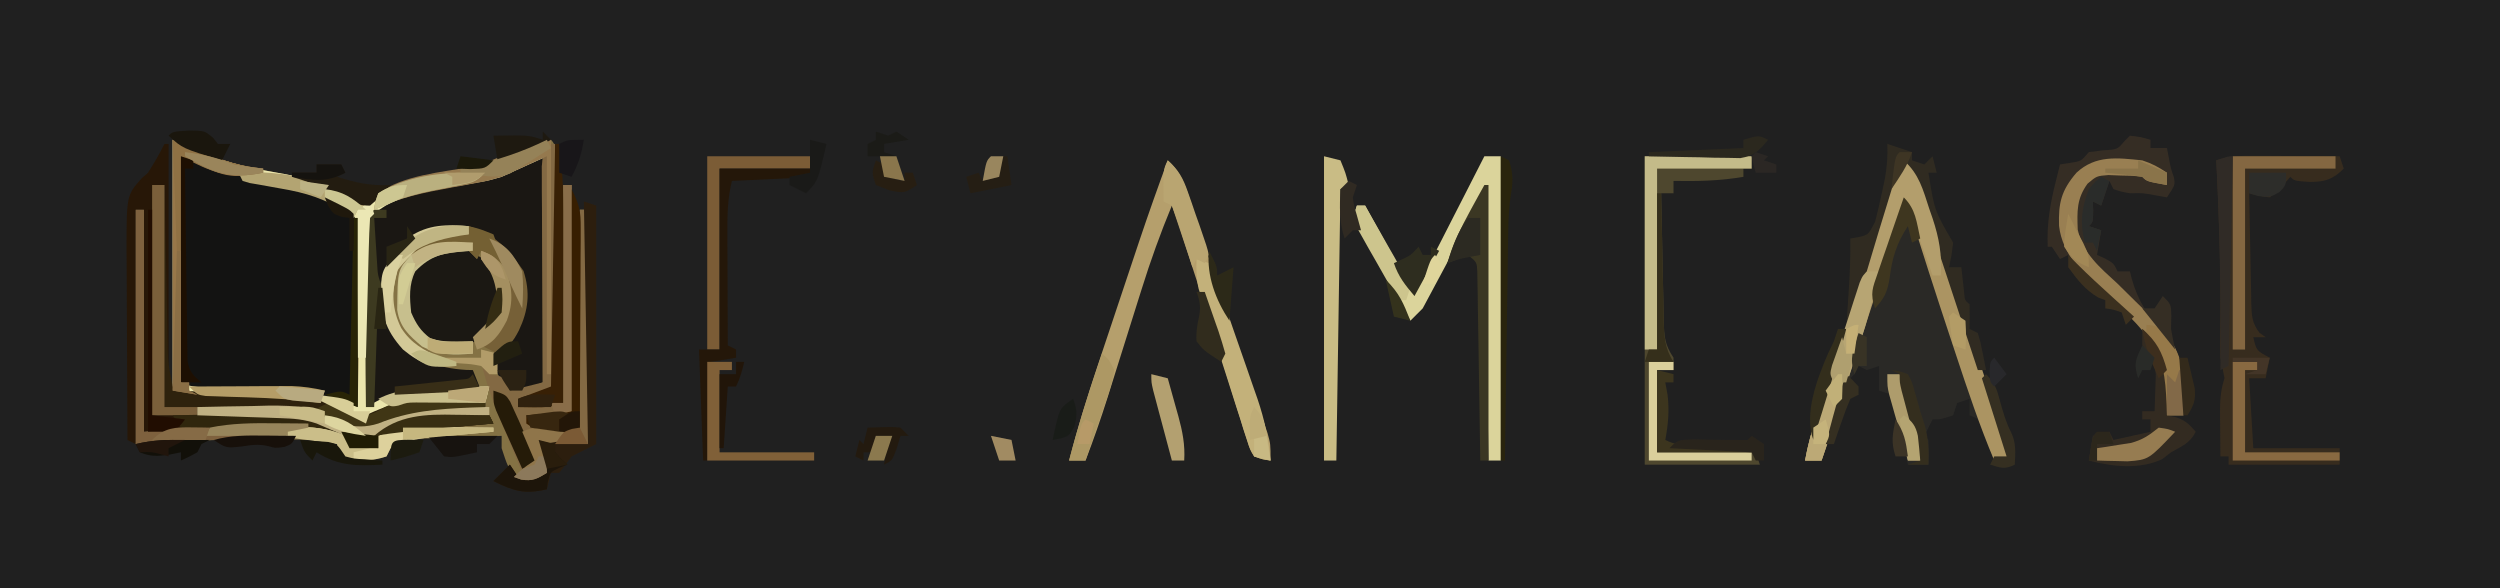<?xml version="1.0" encoding="UTF-8"?>
<svg version="1.1" xmlns="http://www.w3.org/2000/svg" width="608" height="143">
<path d="M0 0 C200.64 0 401.28 0 608 0 C608 47.19 608 94.38 608 143 C407.36 143 206.72 143 0 143 C0 95.81 0 48.62 0 0 Z " fill="#202020" transform="translate(0,0)"/>
<path d="M0 0 C5 2 5 2 6.973 2.93 C13.665 5.957 20.481 7.12 27.656 8.418 C33.376 9.512 38.141 11.021 43.125 14.145 C45.558 15.255 46.487 14.804 49 14 C50.197 13.392 51.379 12.753 52.547 12.09 C57.57 9.514 62.74 8.602 68.25 7.562 C76.675 5.867 84.291 3.896 92 0 C93.741 1.741 93.137 4.13 93.145 6.498 C93.152 7.672 93.158 8.847 93.165 10.057 C93.166 11.337 93.167 12.616 93.168 13.934 C93.173 15.889 93.173 15.889 93.178 17.883 C93.184 20.647 93.186 23.41 93.185 26.173 C93.185 29.719 93.199 33.264 93.216 36.81 C93.23 40.184 93.229 43.559 93.23 46.934 C93.238 48.211 93.245 49.488 93.252 50.804 C93.249 51.981 93.246 53.159 93.243 54.373 C93.244 55.413 93.246 56.454 93.247 57.526 C93 60 93 60 91 62 C88.677 62.4 86.343 62.74 84 63 C84 63.66 84 64.32 84 65 C87.63 64.67 91.26 64.34 95 64 C95 46.51 95 29.02 95 11 C95.66 11 96.32 11 97 11 C97 29.15 97 47.3 97 66 C94.595 67.203 93.05 67.101 90.375 67.062 C89.558 67.053 88.74 67.044 87.898 67.035 C87.272 67.024 86.645 67.012 86 67 C89.481 71.114 89.481 71.114 99 71 C99 53.18 99 35.36 99 17 C99.66 17 100.32 17 101 17 C101 35.81 101 54.62 101 74 C97.37 74 93.74 74 90 74 C90.495 77.465 90.495 77.465 91 81 C88.894 82.278 87.419 82.987 84.938 83.062 C81.7 81.287 81.159 78.362 80 75 C80 74.01 80 73.02 80 72 C76.437 72.11 72.875 72.241 69.312 72.375 C68.305 72.406 67.298 72.437 66.26 72.469 C65.283 72.507 64.307 72.546 63.301 72.586 C62.405 72.617 61.51 72.649 60.587 72.681 C57.749 73.031 55.562 73.738 53 75 C52.67 75.66 52.34 76.32 52 77 C48.527 78.158 45.639 78.069 42 78 C41.794 77.361 41.587 76.721 41.375 76.062 C40.144 73.703 40.144 73.703 37.269 73.379 C34.252 73.029 31.36 72.871 28.324 72.867 C26.709 72.865 26.709 72.865 25.061 72.863 C23.391 72.869 23.391 72.869 21.688 72.875 C20.082 72.869 20.082 72.869 18.443 72.863 C9.231 72.874 0.241 73.456 -9 74 C-9 55.19 -9 36.38 -9 17 C-8.34 17 -7.68 17 -7 17 C-7 34.82 -7 52.64 -7 71 C0.59 70.34 8.18 69.68 16 69 C34.23 68.392 34.23 68.392 42 72 C42.33 72.66 42.66 73.32 43 74 C45.322 74.407 47.657 74.744 50 75 C50 74.01 50 73.02 50 72 C55.539 69.781 60.989 69.361 66.875 68.875 C67.85 68.789 68.824 68.702 69.828 68.613 C72.218 68.402 74.609 68.198 77 68 C66.712 67.566 58.574 67.766 49 72 C45.362 73.373 43.455 72.664 39.938 71.125 C39.08 70.756 38.223 70.388 37.34 70.008 C36.568 69.675 35.796 69.343 35 69 C31.825 67.942 29.357 67.798 26.02 67.684 C24.856 67.642 23.693 67.6 22.494 67.557 C21.279 67.517 20.064 67.478 18.812 67.438 C17.586 67.394 16.359 67.351 15.096 67.307 C12.064 67.2 9.032 67.098 6 67 C6 66.34 6 65.68 6 65 C10.458 64.883 14.916 64.812 19.375 64.75 C20.627 64.716 21.878 64.683 23.168 64.648 C30.197 64.575 35.662 65.046 42.028 68.14 C45.036 69.452 46.921 68.983 50 68 C50.583 67.752 51.165 67.505 51.766 67.25 C59.662 64.115 67.646 64.741 76 65 C76 64.34 76 63.68 76 63 C62.346 62.833 62.346 62.833 49.691 67.16 C48 68 48 68 44 68 C43.154 67.546 42.309 67.093 41.438 66.625 C32.907 62.592 23.214 62.662 13.938 62.438 C11.717 62.378 9.497 62.314 7.277 62.246 C6.31 62.222 5.344 62.198 4.347 62.174 C2 62 2 62 0 61 C0 40.87 0 20.74 0 0 Z " fill="#847244" transform="translate(42,34)"/>
<path d="M0 0 C2.97 0.99 5.94 1.98 9 3 C10.868 3.507 12.742 3.99 14.625 4.438 C15.63 4.685 16.636 4.933 17.672 5.188 C19.415 5.613 21.159 6.038 22.904 6.457 C24.898 6.939 26.886 7.437 28.875 7.938 C30.696 8.384 30.696 8.384 32.555 8.84 C36.526 10.177 40.006 12.006 43 15 C43.093 16.443 43.117 17.89 43.114 19.336 C43.113 20.257 43.113 21.178 43.113 22.127 C43.108 23.128 43.103 24.129 43.098 25.16 C43.096 26.18 43.095 27.199 43.093 28.25 C43.088 31.521 43.075 34.792 43.062 38.062 C43.057 40.274 43.053 42.486 43.049 44.697 C43.038 50.132 43.021 55.566 43 61 C42.232 60.719 41.464 60.438 40.673 60.149 C32.088 57.231 24.342 56.384 15.312 56.312 C12.829 56.271 10.346 56.225 7.863 56.176 C6.783 56.165 5.704 56.153 4.591 56.142 C2 56 2 56 0 55 C0 36.85 0 18.7 0 0 Z " fill="#131312" transform="translate(44,38)"/>
<path d="M0 0 C3.304 2.656 4.148 5.719 5.452 9.675 C5.677 10.348 5.901 11.021 6.133 11.715 C6.872 13.936 7.598 16.161 8.324 18.387 C8.835 19.93 9.346 21.472 9.858 23.015 C11.203 27.071 12.536 31.131 13.868 35.192 C15.229 39.336 16.6 43.478 17.971 47.619 C20.657 55.743 23.332 63.87 26 72 C24.02 72.495 24.02 72.495 22 73 C21.734 72.29 21.469 71.579 21.195 70.848 C20.666 69.469 20.666 69.469 20.125 68.062 C19.603 66.688 19.603 66.688 19.07 65.285 C18.218 62.851 18.218 62.851 16 62 C16 60.68 16 59.36 16 58 C15.01 58.33 14.02 58.66 13 59 C12.67 59.99 12.34 60.98 12 62 C9 63 9 63 7 63 C6.34 64.32 5.68 65.64 5 67 C5.495 67.495 5.495 67.495 6 68 C6.041 70 6.043 72 6 74 C4.35 74 2.7 74 1 74 C0.746 72.784 0.492 71.569 0.23 70.316 C-0.116 68.732 -0.464 67.147 -0.812 65.562 C-0.978 64.76 -1.144 63.958 -1.314 63.131 C-1.777 61.063 -2.38 59.027 -3 57 C-4.485 56.505 -4.485 56.505 -6 56 C-6 54.02 -6 52.04 -6 50 C-7.485 50.495 -7.485 50.495 -9 51 C-9.66 50.67 -10.32 50.34 -11 50 C-11.33 50.66 -11.66 51.32 -12 52 C-12.66 52.66 -13.32 53.32 -14 54 C-14.827 56.02 -14.827 56.02 -15.508 58.352 C-15.772 59.202 -16.036 60.053 -16.309 60.93 C-16.578 61.819 -16.847 62.709 -17.125 63.625 C-17.402 64.522 -17.679 65.419 -17.965 66.344 C-18.649 68.561 -19.327 70.78 -20 73 C-21.32 73 -22.64 73 -24 73 C-23.38 69.646 -22.575 66.46 -21.513 63.22 C-21.062 61.836 -21.062 61.836 -20.601 60.424 C-20.112 58.94 -20.112 58.94 -19.613 57.426 C-19.274 56.388 -18.934 55.35 -18.585 54.281 C-17.497 50.957 -16.405 47.635 -15.312 44.312 C-14.597 42.127 -13.881 39.941 -13.166 37.756 C-11.44 32.486 -9.708 27.218 -7.972 21.951 C-7.038 19.114 -6.107 16.277 -5.177 13.439 C-4.633 11.786 -4.088 10.133 -3.543 8.48 C-3.297 7.728 -3.051 6.975 -2.798 6.2 C-1.114 1.114 -1.114 1.114 0 0 Z " fill="#2A2926" transform="translate(463,39)"/>
<path d="M0 0 C0 18.15 0 36.3 0 55 C-5 57 -5 57 -8 57 C-12 51.857 -12 51.857 -12 48 C-10.333 46.333 -8.667 44.667 -7 43 C-4.687 38.925 -4.164 34.593 -5 30 C-7.016 25.502 -9.635 21.474 -14 19 C-19.035 17.322 -24.312 16.954 -29.328 18.906 C-33.787 21.482 -36.472 23.94 -38 29 C-38.736 34.63 -38.629 39.653 -35.387 44.465 C-30.71 49.642 -25.534 51.529 -18.688 51.957 C-18.131 51.971 -17.574 51.985 -17 52 C-16.34 53.65 -15.68 55.3 -15 57 C-15.574 57.015 -16.149 57.029 -16.741 57.044 C-19.369 57.119 -21.997 57.216 -24.625 57.312 C-25.98 57.346 -25.98 57.346 -27.363 57.381 C-32.677 57.594 -36.318 58.246 -41 61 C-41.66 61 -42.32 61 -43 61 C-43.127 54.522 -43.214 48.045 -43.275 41.566 C-43.3 39.363 -43.334 37.159 -43.377 34.955 C-43.438 31.788 -43.466 28.621 -43.488 25.453 C-43.514 24.468 -43.54 23.482 -43.566 22.467 C-43.569 15.623 -43.569 15.623 -40.667 12.448 C-33.154 8.368 -26.216 6.962 -17.826 5.627 C-12.09 4.634 -5.302 0 0 0 Z " fill="#1A1713" transform="translate(132,38)"/>
<path d="M0 0 C1.208 0.003 2.417 0.006 3.662 0.01 C5.556 0.022 5.556 0.022 7.488 0.035 C9.4 0.042 9.4 0.042 11.35 0.049 C14.5 0.061 17.65 0.077 20.801 0.098 C21.131 1.088 21.461 2.078 21.801 3.098 C19.161 5.738 17.24 6.322 13.613 6.348 C9.801 6.098 9.801 6.098 8.801 5.098 C7.718 6.366 7.718 6.366 6.613 7.66 C5.685 8.465 4.757 9.269 3.801 10.098 C1.125 9.75 1.125 9.75 -1.199 9.098 C-1.13 13.601 -1.042 18.103 -0.937 22.605 C-0.904 24.136 -0.875 25.668 -0.853 27.199 C-0.819 29.402 -0.767 31.603 -0.711 33.805 C-0.705 34.489 -0.698 35.174 -0.692 35.879 C-0.6 38.848 -0.532 40.673 1.333 43.053 C2.059 43.57 2.059 43.57 2.801 44.098 C1.811 44.098 0.821 44.098 -0.199 44.098 C0.552 47.375 0.552 47.375 3.801 49.098 C3.306 51.573 3.306 51.573 2.801 54.098 C1.481 54.098 0.161 54.098 -1.199 54.098 C-0.869 59.708 -0.539 65.318 -0.199 71.098 C6.731 71.098 13.661 71.098 20.801 71.098 C20.801 72.418 20.801 73.738 20.801 75.098 C11.891 75.098 2.981 75.098 -6.199 75.098 C-6.199 74.438 -6.199 73.778 -6.199 73.098 C-6.859 73.098 -7.519 73.098 -8.199 73.098 C-8.226 70.493 -8.246 67.889 -8.262 65.285 C-8.27 64.547 -8.278 63.809 -8.287 63.049 C-8.302 59.798 -8.235 57.204 -7.199 54.098 C-7.504 52.425 -7.84 50.759 -8.199 49.098 C-8.266 47.467 -8.285 45.835 -8.262 44.203 C-8.253 43.258 -8.245 42.313 -8.236 41.34 C-8.224 40.332 -8.212 39.324 -8.199 38.285 C-8.115 25.866 -8.575 13.499 -9.199 1.098 C-5.902 -0.001 -3.47 -0.016 0 0 Z " fill="#372C1E" transform="translate(548.199,37.902)"/>
<path d="M0 0 C5 2 5 2 6.973 2.93 C13.665 5.957 20.481 7.12 27.656 8.418 C33.376 9.512 38.141 11.021 43.125 14.145 C45.558 15.255 46.487 14.804 49 14 C50.197 13.392 51.379 12.753 52.547 12.09 C58.414 9.082 64.732 8.217 71.16 7.021 C78.888 5.485 84.404 3.165 92 0 C92 18.81 92 37.62 92 57 C91.67 57 91.34 57 91 57 C91 39.51 91 22.02 91 4 C87.37 5.65 83.74 7.3 80 9 C76.675 9.947 76.675 9.947 73.957 10.406 C72.946 10.593 71.934 10.78 70.893 10.973 C68.828 11.326 66.763 11.678 64.697 12.027 C63.69 12.214 62.682 12.401 61.645 12.594 C60.751 12.745 59.857 12.897 58.937 13.053 C54.74 14.407 51.106 15.771 48 19 C46.845 22.514 46.927 25.877 47 29.551 C46.989 30.565 46.978 31.579 46.967 32.623 C46.941 35.854 46.97 39.082 47 42.312 C46.992 44.506 46.98 46.699 46.965 48.893 C46.935 54.262 46.95 59.63 47 65 C47.513 64.718 48.025 64.437 48.553 64.146 C52.642 61.986 55.888 60.503 60.594 60.391 C61.561 60.358 62.527 60.326 63.523 60.293 C64.997 60.272 64.997 60.272 66.5 60.25 C67.513 60.22 68.526 60.191 69.57 60.16 C72.047 60.09 74.523 60.037 77 60 C76.67 61.32 76.34 62.64 76 64 C74.733 63.954 73.466 63.907 72.16 63.859 C60.481 63.275 60.481 63.275 49.691 67.125 C48 68 48 68 44 68 C43.154 67.546 42.309 67.093 41.438 66.625 C32.907 62.592 23.214 62.662 13.938 62.438 C11.717 62.378 9.497 62.314 7.277 62.246 C6.31 62.222 5.344 62.198 4.347 62.174 C2 62 2 62 0 61 C0 40.87 0 20.74 0 0 Z M2 4 C2 22.15 2 40.3 2 59 C4.718 60.359 6.928 60.162 9.969 60.211 C11.786 60.253 11.786 60.253 13.641 60.297 C16.182 60.348 18.724 60.393 21.266 60.43 C28.673 60.617 35.047 61.418 42 64 C42.99 64.33 43.98 64.66 45 65 C45.127 58.522 45.214 52.045 45.275 45.566 C45.3 43.363 45.334 41.159 45.377 38.955 C45.438 35.788 45.466 32.621 45.488 29.453 C45.514 28.468 45.54 27.482 45.566 26.467 C45.661 20.93 45.661 20.93 42.702 16.448 C36.228 12.978 29.754 11.405 22.562 10.062 C15.881 8.749 10.104 7.107 4 4 C3.34 4 2.68 4 2 4 Z " fill="#EBE6AD" transform="translate(42,34)"/>
<path d="M0 0 C2.688 0.312 2.688 0.312 5 1 C5 1.66 5 2.32 5 3 C6.32 3 7.64 3 9 3 C9.144 3.743 9.289 4.485 9.438 5.25 C9.931 7.92 9.931 7.92 10.688 10.125 C11 12 11 12 9 15 C8.072 14.835 7.144 14.67 6.188 14.5 C3.044 13.923 3.044 13.923 0 14 C-2.125 13.625 -2.125 13.625 -4 13 C-4.33 12.34 -4.66 11.68 -5 11 C-5.66 12.98 -6.32 14.96 -7 17 C-7.66 16.67 -8.32 16.34 -9 16 C-8.979 16.804 -8.959 17.609 -8.938 18.438 C-9 21 -9 21 -10 22 C-9.01 22.33 -8.02 22.66 -7 23 C-7.33 24.98 -7.66 26.96 -8 29 C-7.361 29.289 -6.721 29.578 -6.062 29.875 C-4 31 -4 31 -3 33 C-2.01 33 -1.02 33 0 33 C0.135 33.557 0.271 34.114 0.41 34.688 C2.023 40.406 4.333 43.793 8.348 48.113 C13.598 54.108 13.367 60.482 13 68 C11.68 68 10.36 68 9 68 C8.996 66.749 8.996 66.749 8.992 65.473 C8.64 55.23 6.194 49.942 -1.148 42.957 C-3.392 40.865 -5.675 38.824 -7.977 36.797 C-10.638 34.418 -12.857 31.864 -15 29 C-15.66 29.33 -16.32 29.66 -17 30 C-17.66 29.01 -18.32 28.02 -19 27 C-19.33 27 -19.66 27 -20 27 C-20.24 21.36 -19.382 16.458 -18 11 C-17.813 10.251 -17.626 9.502 -17.434 8.73 C-17.291 8.159 -17.147 7.588 -17 7 C-16.216 6.876 -15.432 6.753 -14.625 6.625 C-11.859 6.209 -11.859 6.209 -10 4 C-8.298 3.783 -8.298 3.783 -6.562 3.562 C-3.047 3.365 -3.047 3.365 -1.375 1.375 C-0.921 0.921 -0.468 0.468 0 0 Z " fill="#352D24" transform="translate(518,33)"/>
<path d="M0 0 C0.33 0 0.66 0 1 0 C1.046 7.658 1.082 15.316 1.104 22.974 C1.114 26.53 1.128 30.086 1.151 33.642 C1.177 37.727 1.186 41.813 1.195 45.898 C1.206 47.179 1.216 48.459 1.227 49.778 C1.227 50.959 1.227 52.14 1.227 53.357 C1.231 54.401 1.236 55.444 1.241 56.52 C1 59 1 59 -1 61 C-3.323 61.4 -5.657 61.74 -8 62 C-8 62.66 -8 63.32 -8 64 C-2.555 63.505 -2.555 63.505 3 63 C3 45.51 3 28.02 3 10 C3.66 10 4.32 10 5 10 C5 28.15 5 46.3 5 65 C2.595 66.203 1.05 66.101 -1.625 66.062 C-2.442 66.053 -3.26 66.044 -4.102 66.035 C-4.728 66.024 -5.355 66.012 -6 66 C-2.519 70.114 -2.519 70.114 7 70 C7 52.18 7 34.36 7 16 C7.66 16 8.32 16 9 16 C9 34.81 9 53.62 9 73 C5.37 73 1.74 73 -2 73 C-1.67 75.31 -1.34 77.62 -1 80 C-3.354 81.429 -4.48 82.087 -7.25 81.625 C-7.827 81.419 -8.405 81.213 -9 81 C-8.01 80.505 -8.01 80.505 -7 80 C-7.482 78.842 -7.964 77.685 -8.461 76.492 C-9.099 74.953 -9.737 73.414 -10.375 71.875 C-10.851 70.734 -10.851 70.734 -11.336 69.57 C-13.581 64.145 -15.677 58.735 -17 53 C-16.34 53.33 -15.68 53.66 -15 54 C-15 54.66 -15 55.32 -15 56 C-14.041 56.155 -14.041 56.155 -13.062 56.312 C-12.382 56.539 -11.701 56.766 -11 57 C-10.67 57.99 -10.34 58.98 -10 60 C-7.36 59.34 -4.72 58.68 -2 58 C-2.004 57.318 -2.009 56.635 -2.013 55.932 C-2.058 48.844 -2.088 41.755 -2.11 34.666 C-2.12 32.019 -2.134 29.372 -2.151 26.725 C-2.175 22.925 -2.186 19.125 -2.195 15.324 C-2.206 14.137 -2.216 12.949 -2.227 11.726 C-2.227 10.625 -2.227 9.524 -2.227 8.389 C-2.231 7.419 -2.236 6.449 -2.241 5.449 C-2 3 -2 3 0 0 Z " fill="#836943" transform="translate(134,35)"/>
<path d="M0 0 C3.304 2.656 4.148 5.719 5.452 9.675 C5.677 10.348 5.901 11.021 6.133 11.715 C6.872 13.936 7.598 16.161 8.324 18.387 C8.835 19.93 9.346 21.472 9.858 23.015 C11.203 27.071 12.536 31.131 13.868 35.192 C15.229 39.336 16.6 43.478 17.971 47.619 C20.657 55.743 23.332 63.87 26 72 C24.02 72.495 24.02 72.495 22 73 C18.419 64.507 15.512 55.808 12.625 47.062 C12.137 45.592 11.649 44.121 11.161 42.651 C7.676 32.131 4.272 21.588 1 11 C-2.06 18.345 -4.661 25.783 -7.109 33.352 C-7.481 34.492 -7.853 35.632 -8.236 36.806 C-9.41 40.411 -10.58 44.018 -11.75 47.625 C-12.55 50.085 -13.351 52.544 -14.152 55.004 C-16.105 61.001 -18.054 67 -20 73 C-21.32 73 -22.64 73 -24 73 C-23.38 69.646 -22.575 66.46 -21.513 63.22 C-21.062 61.836 -21.062 61.836 -20.601 60.424 C-20.112 58.94 -20.112 58.94 -19.613 57.426 C-19.274 56.388 -18.934 55.35 -18.585 54.281 C-17.497 50.957 -16.405 47.635 -15.312 44.312 C-14.597 42.127 -13.881 39.941 -13.166 37.756 C-11.44 32.486 -9.708 27.218 -7.972 21.951 C-7.038 19.114 -6.107 16.277 -5.177 13.439 C-4.633 11.786 -4.088 10.133 -3.543 8.48 C-3.297 7.728 -3.051 6.975 -2.798 6.2 C-1.114 1.114 -1.114 1.114 0 0 Z " fill="#AB9462" transform="translate(463,39)"/>
<path d="M0 0 C0.33 0 0.66 0 1 0 C1 17.82 1 35.64 1 54 C0.67 54 0.34 54 0 54 C0 39.48 0 24.96 0 10 C-0.99 10 -1.98 10 -3 10 C-3 28.48 -3 46.96 -3 66 C8.682 65.843 8.682 65.843 20.363 65.64 C28.391 65.548 35.317 65.659 42.78 69.036 C45.208 70.09 47.373 70.677 50 71 C51.701 70.06 53.365 69.051 55 68 C60.468 66.067 65.229 65.748 70.938 65.875 C71.717 65.884 72.496 65.893 73.299 65.902 C75.199 65.926 77.1 65.962 79 66 C79.33 66.66 79.66 67.32 80 68 C79.365 68.055 78.73 68.111 78.076 68.168 C75.175 68.422 72.275 68.68 69.375 68.938 C68.376 69.025 67.377 69.112 66.348 69.201 C61.525 69.632 56.763 70.098 52 71 C52 71.99 52 72.98 52 74 C49.69 74 47.38 74 45 74 C44.67 73.01 44.34 72.02 44 71 C29.048 65.927 9.84 69.355 -5 70 C-5 52.18 -5 34.36 -5 16 C-5.66 16 -6.32 16 -7 16 C-7 34.81 -7 53.62 -7 73 C-7.66 72.67 -8.32 72.34 -9 72 C-9.051 64.295 -9.086 56.591 -9.11 48.886 C-9.12 46.266 -9.134 43.646 -9.151 41.027 C-9.175 37.256 -9.187 33.486 -9.195 29.715 C-9.206 28.548 -9.216 27.381 -9.227 26.179 C-9.228 12.519 -9.228 12.519 -5.562 8.375 C-5.047 7.921 -4.531 7.468 -4 7 C-2.547 4.708 -1.213 2.426 0 0 Z " fill="#271707" transform="translate(40,35)"/>
<path d="M0 0 C3.203 2.938 4.274 6.05 5.566 10.113 C5.802 10.828 6.037 11.542 6.279 12.278 C7.049 14.62 7.806 16.966 8.562 19.312 C9.091 20.932 9.621 22.551 10.151 24.17 C10.964 26.651 11.776 29.133 12.584 31.616 C14.358 37.062 16.169 42.495 18.012 47.918 C18.479 49.298 18.947 50.679 19.414 52.059 C20.077 54.017 20.741 55.975 21.411 57.93 C22.024 59.722 22.63 61.517 23.234 63.312 C23.577 64.319 23.92 65.326 24.272 66.363 C25 69 25 69 25 73 C23.103 72.736 23.103 72.736 21 72 C20.028 70.368 20.028 70.368 19.356 68.225 C19.095 67.422 18.835 66.619 18.566 65.792 C18.299 64.913 18.033 64.034 17.758 63.129 C17.467 62.219 17.176 61.308 16.876 60.37 C15.944 57.439 15.034 54.501 14.125 51.562 C13.521 49.647 12.916 47.733 12.309 45.818 C11.41 42.981 10.512 40.143 9.622 37.303 C6.861 28.497 3.953 19.743 1 11 C-1.775 17.687 -4.193 24.41 -6.348 31.32 C-6.646 32.264 -6.944 33.207 -7.251 34.179 C-8.192 37.16 -9.127 40.142 -10.062 43.125 C-11.002 46.115 -11.942 49.104 -12.885 52.092 C-13.468 53.941 -14.05 55.791 -14.628 57.642 C-16.263 62.83 -18.044 67.924 -20 73 C-21.32 73 -22.64 73 -24 73 C-21.983 65.285 -19.666 57.715 -17.129 50.156 C-16.765 49.066 -16.402 47.976 -16.027 46.852 C-15.263 44.563 -14.497 42.273 -13.73 39.985 C-12.566 36.511 -11.407 33.035 -10.248 29.559 C-9.5 27.32 -8.752 25.082 -8.004 22.844 C-7.491 21.307 -7.491 21.307 -6.968 19.74 C-4.748 13.121 -2.417 6.55 0 0 Z " fill="#B59F6C" transform="translate(284,39)"/>
<path d="M0 0 C8.58 0 17.16 0 26 0 C26 0.99 26 1.98 26 3 C25.34 3 24.68 3 24 3 C24 3.66 24 4.32 24 5 C18.293 5.993 12.786 6.105 7 6 C7 6.99 7 7.98 7 9 C6.01 9 5.02 9 4 9 C4.094 14.215 4.2 19.429 4.317 24.643 C4.356 26.417 4.391 28.191 4.422 29.966 C4.468 32.515 4.526 35.064 4.586 37.613 C4.597 38.407 4.609 39.201 4.621 40.019 C4.724 43.843 4.831 45.746 7 49 C7 49.99 7 50.98 7 52 C5.68 52 4.36 52 3 52 C3 58.6 3 65.2 3 72 C10.92 72 18.84 72 27 72 C27.33 72.99 27.66 73.98 28 75 C18.76 75 9.52 75 0 75 C0 50 0 25 0 0 Z " fill="#4E472E" transform="translate(400,38)"/>
<path d="M0 0 C1.32 0 2.64 0 4 0 C4 24.42 4 48.84 4 74 C3.01 74 2.02 74 1 74 C0.67 52.55 0.34 31.1 0 9 C-4.95 18.24 -9.9 27.48 -15 37 C-15.99 37.99 -16.98 38.98 -18 40 C-18.282 39.491 -18.564 38.983 -18.854 38.459 C-20.153 36.118 -21.451 33.778 -22.75 31.438 C-23.193 30.638 -23.637 29.838 -24.094 29.014 C-24.532 28.224 -24.97 27.435 -25.422 26.621 C-25.853 25.84 -26.284 25.058 -26.729 24.253 C-27.546 22.805 -28.386 21.371 -29.256 19.954 C-30.241 18.343 -31.13 16.675 -32 15 C-31.67 14.01 -31.34 13.02 -31 12 C-30.34 12 -29.68 12 -29 12 C-25.37 18.6 -21.74 25.2 -18 32 C-14.992 28.992 -13.31 26.093 -11.426 22.363 C-11.097 21.724 -10.768 21.084 -10.43 20.426 C-9.385 18.391 -8.349 16.352 -7.312 14.312 C-6.604 12.929 -5.895 11.545 -5.186 10.162 C-3.451 6.778 -1.724 3.39 0 0 Z " fill="#DBD49B" transform="translate(361,38)"/>
<path d="M0 0 C3.478 1.739 5.423 3.003 7.375 6.375 C8.127 9.531 8.462 11.765 8 15 C5.572 18.413 3.485 20.677 0 23 C-4.263 23.483 -6.491 23.269 -10.312 21.25 C-14.339 17.879 -14.847 16.354 -15.438 11.125 C-15.339 6.333 -13.358 4.278 -10 1 C-6.783 -0.609 -3.489 -0.467 0 0 Z " fill="#1B1813" transform="translate(114,61)"/>
<path d="M0 0 C0.99 0 1.98 0 3 0 C3.025 1.307 3.05 2.613 3.076 3.96 C3.17 8.815 3.27 13.669 3.372 18.524 C3.416 20.624 3.457 22.724 3.497 24.824 C3.555 27.845 3.619 30.866 3.684 33.887 C3.7 34.823 3.717 35.76 3.734 36.725 C3.789 42.941 3.789 42.941 5 49 C7.524 50.262 9.348 50.159 12.172 50.211 C13.223 50.237 14.274 50.263 15.357 50.291 C16.476 50.318 17.596 50.346 18.75 50.375 C43.144 51.17 43.144 51.17 50 57 C50.495 56.732 50.99 56.464 51.5 56.188 C58.697 52.769 64.08 51.575 72 51.812 C73.305 51.833 73.305 51.833 74.637 51.854 C76.758 51.888 78.879 51.942 81 52 C81 52.66 81 53.32 81 54 C79.877 54.037 78.754 54.075 77.598 54.113 C69.565 54.443 62.522 54.955 55 58 C50.678 59.38 48.671 58.947 44.723 57.051 C38.051 54.295 31.51 54.331 24.375 54.25 C23.085 54.22 21.794 54.191 20.465 54.16 C17.31 54.09 14.156 54.037 11 54 C11 54.66 11 55.32 11 56 C7.37 56 3.74 56 0 56 C0 37.52 0 19.04 0 0 Z " fill="#2E220D" transform="translate(37,45)"/>
<path d="M0 0 C2.367 0.76 3.917 1.611 6 3 C6 3.99 6 4.98 6 6 C1.125 5.125 1.125 5.125 0 4 C-2.457 3.722 -2.457 3.722 -5.312 3.688 C-6.278 3.65 -7.244 3.613 -8.238 3.574 C-11.091 3.799 -11.091 3.799 -13.305 5.668 C-15.986 9.357 -15.857 12.394 -15.695 16.848 C-14.398 22.731 -10.295 26.032 -6 30 C-4.532 31.429 -3.078 32.871 -1.628 34.318 C-0.259 35.679 1.13 37.02 2.52 38.359 C8.145 44.348 10.158 48.699 10.062 56.75 C10.053 57.735 10.044 58.72 10.035 59.734 C10.024 60.482 10.012 61.23 10 62 C8.68 62 7.36 62 6 62 C5.996 60.749 5.996 60.749 5.992 59.473 C5.642 49.285 3.249 43.942 -4.113 37.027 C-5.802 35.467 -7.502 33.928 -9.241 32.424 C-14.29 28.011 -19.428 22.919 -20.238 15.949 C-20.42 10.42 -19.733 7.355 -16 3 C-11.321 -1.329 -6.038 -0.628 0 0 Z " fill="#997F52" transform="translate(521,39)"/>
<path d="M0 0 C1.98 0.66 3.96 1.32 6 2 C6 2.66 6 3.32 6 4 C6.99 4.33 7.98 4.66 9 5 C9.66 4.34 10.32 3.68 11 3 C11.33 4.32 11.66 5.64 12 7 C11.34 7 10.68 7 10 7 C11.465 16.242 11.465 16.242 16 24 C15.625 27.125 15.625 27.125 15 30 C15.99 30 16.98 30 18 30 C18.228 32.051 18.456 34.102 18.684 36.152 C18.819 38.011 18.819 38.011 20 39 C20.041 41 20.043 43 20 45 C20.66 45.33 21.32 45.66 22 46 C22.633 48.066 22.633 48.066 23.125 50.562 C23.293 51.389 23.46 52.215 23.633 53.066 C23.754 53.704 23.875 54.343 24 55 C23.34 55 22.68 55 22 55 C21.804 54.403 21.608 53.806 21.406 53.191 C19.369 46.992 17.324 40.796 15.274 34.602 C14.509 32.288 13.747 29.974 12.987 27.659 C11.895 24.336 10.796 21.015 9.695 17.695 C9.356 16.656 9.016 15.616 8.666 14.545 C8.346 13.584 8.026 12.623 7.696 11.633 C7.416 10.785 7.136 9.937 6.848 9.063 C6.084 6.827 6.084 6.827 4 5 C-0.29 18.2 -4.58 31.4 -9 45 C-9.33 45 -9.66 45 -10 45 C-9.928 43.915 -9.856 42.829 -9.781 41.711 C-9.687 40.266 -9.594 38.82 -9.5 37.375 C-9.452 36.662 -9.405 35.949 -9.355 35.215 C-9.093 31.135 -8.948 27.091 -9 23 C-8.381 22.897 -7.763 22.794 -7.125 22.688 C-4.635 22.125 -4.635 22.125 -3 19 C-2.391 16.725 -1.857 14.43 -1.375 12.125 C-1.115 10.911 -0.854 9.696 -0.586 8.445 C-0.09 5.529 0.123 2.944 0 0 Z " fill="#302B21" transform="translate(459,35)"/>
<path d="M0 0 C1.32 0.33 2.64 0.66 4 1 C5.25 4.062 5.25 4.062 6 7 C5.01 7.495 5.01 7.495 4 8 C3.67 29.78 3.34 51.56 3 74 C2.01 74 1.02 74 0 74 C0 49.58 0 25.16 0 0 Z " fill="#C9BC85" transform="translate(322,38)"/>
<path d="M0 0 C3.821 3.566 5.874 5.912 6.195 11.234 C6.172 12.395 6.149 13.555 6.125 14.75 C6.107 15.92 6.089 17.091 6.07 18.297 C6.047 19.189 6.024 20.081 6 21 C6.624 21.133 7.248 21.266 7.891 21.402 C10.35 22.099 11.345 23.097 13 25 C11.605 27.791 9.694 28.469 7 30 C6.278 30.557 5.556 31.114 4.812 31.688 C-0.62 34.223 -7.288 33.523 -13 32 C-12.67 30.02 -12.34 28.04 -12 26 C-10.68 25.67 -9.36 25.34 -8 25 C-7.67 25.66 -7.34 26.32 -7 27 C-4.03 26.34 -1.06 25.68 2 25 C2 24.01 2 23.02 2 22 C1.34 22 0.68 22 0 22 C0 21.34 0 20.68 0 20 C0.99 20 1.98 20 3 20 C3.081 18.084 3.139 16.167 3.188 14.25 C3.222 13.183 3.257 12.115 3.293 11.016 C2.963 7.622 2.076 6.593 0 4 C0 2.68 0 1.36 0 0 Z " fill="#332B21" transform="translate(521,80)"/>
<path d="M0 0 C8.58 0 17.16 0 26 0 C26 0.99 26 1.98 26 3 C18.41 3 10.82 3 3 3 C3 17.52 3 32.04 3 47 C2.01 47 1.02 47 0 47 C0 31.49 0 15.98 0 0 Z " fill="#C4BB89" transform="translate(400,38)"/>
<path d="M0 0 C8.25 0 16.5 0 25 0 C25 0.99 25 1.98 25 3 C17.74 3 10.48 3 3 3 C3 17.52 3 32.04 3 47 C2.01 47 1.02 47 0 47 C0 31.49 0 15.98 0 0 Z " fill="#846741" transform="translate(543,38)"/>
<path d="M0 0 C8.25 0 16.5 0 25 0 C25 0.99 25 1.98 25 3 C17.74 3 10.48 3 3 3 C3 17.52 3 32.04 3 47 C2.01 47 1.02 47 0 47 C0 31.49 0 15.98 0 0 Z " fill="#7B5C36" transform="translate(172,38)"/>
<path d="M0 0 C0.99 0.33 1.98 0.66 3 1 C3 20.14 3 39.28 3 59 C1 60 -1 61 -3 62 C-3.495 62.681 -3.99 63.361 -4.5 64.062 C-5.242 65.022 -5.242 65.022 -6 66 C-6.66 66 -7.32 66 -8 66 C-8.33 67.32 -8.66 68.64 -9 70 C-14.427 71.262 -17.158 70.421 -22 68 C-20.68 66.68 -19.36 65.36 -18 64 C-17.34 64.99 -16.68 65.98 -16 67 C-12.535 66.505 -12.535 66.505 -9 66 C-9.66 63.36 -10.32 60.72 -11 58 C-7.04 58.33 -3.08 58.66 1 59 C0.67 39.53 0.34 20.06 0 0 Z " fill="#2C1E0E" transform="translate(142,49)"/>
<path d="M0 0 C0.66 0 1.32 0 2 0 C2 17.82 2 35.64 2 54 C13.385 53.01 13.385 53.01 25 52 C30.692 51.928 36.32 51.863 42 52 C42 52.33 42 52.66 42 53 C39.525 53.495 39.525 53.495 37 54 C37 54.33 37 54.66 37 55 C24.79 55.66 12.58 56.32 0 57 C0 38.19 0 19.38 0 0 Z " fill="#7E613E" transform="translate(33,51)"/>
<path d="M0 0 C0.33 0 0.66 0 1 0 C1 22.11 1 44.22 1 67 C0.34 67 -0.32 67 -1 67 C-1.012 66.105 -1.012 66.105 -1.025 65.191 C-1.11 58.995 -1.21 52.798 -1.317 46.602 C-1.356 44.288 -1.391 41.973 -1.422 39.659 C-1.467 36.337 -1.525 33.016 -1.586 29.695 C-1.597 28.656 -1.609 27.616 -1.621 26.545 C-1.641 25.584 -1.661 24.623 -1.681 23.633 C-1.694 22.785 -1.708 21.937 -1.722 21.063 C-1.818 18.778 -1.818 18.778 -4 17 C-5.65 17.66 -7.3 18.32 -9 19 C-7.608 14.373 -5.705 10.353 -3.375 6.125 C-2.743 4.973 -2.112 3.82 -1.461 2.633 C-0.979 1.764 -0.497 0.895 0 0 Z " fill="#3B3723" transform="translate(361,45)"/>
<path d="M0 0 C0.99 0 1.98 0 3 0 C3 17.82 3 35.64 3 54 C5.64 54 8.28 54 11 54 C11 54.66 11 55.32 11 56 C7.37 56 3.74 56 0 56 C0 37.52 0 19.04 0 0 Z " fill="#7A5F3A" transform="translate(37,45)"/>
<path d="M0 0 C0.99 0.33 1.98 0.66 3 1 C4.256 3.853 5.318 6.624 6.32 9.566 C6.624 10.434 6.929 11.301 7.242 12.195 C7.885 14.037 8.521 15.88 9.153 17.726 C10.114 20.532 11.097 23.329 12.082 26.127 C12.704 27.919 13.326 29.711 13.945 31.504 C14.237 32.334 14.529 33.165 14.829 34.021 C16.534 39.043 17.52 43.714 18 49 C16.109 48.749 16.109 48.749 14 48 C12.987 46.281 12.987 46.281 12.261 44.019 C11.981 43.174 11.701 42.329 11.412 41.459 C10.984 40.079 10.984 40.079 10.547 38.672 C10.242 37.731 9.937 36.79 9.622 35.82 C8.979 33.825 8.344 31.827 7.717 29.828 C6.757 26.771 5.771 23.723 4.781 20.676 C4.16 18.737 3.54 16.799 2.922 14.859 C2.628 13.948 2.335 13.036 2.032 12.097 C1.765 11.24 1.497 10.382 1.222 9.499 C0.985 8.749 0.748 7.999 0.505 7.227 C-0.055 4.758 -0.087 2.523 0 0 Z " fill="#C3B17A" transform="translate(291,63)"/>
<path d="M0 0 C4.356 -0.1 8.711 -0.172 13.068 -0.22 C14.545 -0.24 16.022 -0.267 17.498 -0.302 C25.74 -0.492 32.99 -0.352 40.692 3.036 C43.152 4.063 45.355 4.674 48 5 C49.701 4.06 51.365 3.051 53 2 C58.468 0.067 63.229 -0.252 68.938 -0.125 C69.717 -0.116 70.496 -0.107 71.299 -0.098 C73.199 -0.074 75.1 -0.038 77 0 C77.495 0.99 77.495 0.99 78 2 C77.365 2.055 76.73 2.111 76.076 2.168 C73.175 2.422 70.275 2.68 67.375 2.938 C66.376 3.025 65.377 3.112 64.348 3.201 C59.525 3.632 54.763 4.098 50 5 C50 5.99 50 6.98 50 8 C47.69 8 45.38 8 43 8 C42.505 6.515 42.505 6.515 42 5 C33.233 2.071 24.021 2.889 14.901 3.116 C12.821 3.165 10.741 3.194 8.66 3.223 C6.814 3.265 6.814 3.265 4.93 3.309 C3.963 3.207 2.996 3.105 2 3 C1.34 2.01 0.68 1.02 0 0 Z " fill="#30260D" transform="translate(42,101)"/>
<path d="M0 0 C0.66 0.33 1.32 0.66 2 1 C0.746 7.128 -0.858 13.036 -2.82 18.973 C-3.084 19.781 -3.347 20.59 -3.619 21.423 C-4.45 23.971 -5.288 26.517 -6.125 29.062 C-6.694 30.804 -7.263 32.545 -7.832 34.287 C-9.217 38.526 -10.607 42.764 -12 47 C-13.32 47 -14.64 47 -16 47 C-15.189 42.125 -13.647 37.521 -12.129 32.832 C-11.847 31.956 -11.564 31.08 -11.273 30.177 C-10.677 28.332 -10.079 26.487 -9.48 24.643 C-8.563 21.814 -7.655 18.982 -6.748 16.15 C-6.167 14.357 -5.586 12.563 -5.004 10.77 C-4.733 9.921 -4.462 9.072 -4.183 8.197 C-3.926 7.412 -3.669 6.628 -3.405 5.82 C-3.181 5.129 -2.958 4.437 -2.727 3.725 C-2 2 -2 2 0 0 Z " fill="#B7A573" transform="translate(455,65)"/>
<path d="M0 0 C0 18.81 0 37.62 0 57 C-0.33 57 -0.66 57 -1 57 C-1 39.51 -1 22.02 -1 4 C-6.445 6.475 -6.445 6.475 -12 9 C-15.341 9.979 -15.341 9.979 -18.078 10.477 C-19.094 10.672 -20.11 10.868 -21.156 11.07 C-22.177 11.253 -23.198 11.436 -24.25 11.625 C-30.875 12.844 -36.924 14.031 -43 17 C-42.738 15.125 -42.738 15.125 -42 13 C-35.75 8.555 -26.792 7.928 -19.421 6.579 C-13.3 5.406 -5.642 0 0 0 Z " fill="#95794E" transform="translate(134,34)"/>
<path d="M0 0 C5 2 5 2 7.43 3.035 C12.342 5.099 16.686 6.538 22 7 C22 7.33 22 7.66 22 8 C12.987 9.921 11.515 8.325 2 4 C2 22.15 2 40.3 2 59 C2.66 59 3.32 59 4 59 C4 59.66 4 60.32 4 61 C4.66 61.33 5.32 61.66 6 62 C4.02 61.67 2.04 61.34 0 61 C0 40.87 0 20.74 0 0 Z " fill="#987749" transform="translate(42,34)"/>
<path d="M0 0 C3.721 3.326 4.677 7.111 6.188 11.75 C6.596 12.929 6.596 12.929 7.014 14.133 C8.611 18.954 9.305 22.925 9 28 C8.34 28 7.68 28 7 28 C5.02 22.39 3.04 16.78 1 11 C-2.213 18.922 -2.213 18.922 -5 27 C-6.32 27 -7.64 27 -9 27 C-7.167 20.8 -5.282 14.615 -3.375 8.438 C-3.157 7.723 -2.939 7.008 -2.714 6.271 C-1.115 1.115 -1.115 1.115 0 0 Z " fill="#B39E6C" transform="translate(463,39)"/>
<path d="M0 0 C6.666 2.353 9.263 5.089 13.312 10.875 C15.007 16.113 14.497 20.508 12.188 25.375 C10.654 28.325 9.912 29.059 7 31 C5.68 30.34 4.36 29.68 3 29 C3.804 28.237 4.609 27.474 5.438 26.688 C8.958 22.995 9.34 20.116 9.293 15.07 C8.817 11.709 7.125 9.562 5 7 C4.34 6.67 3.68 6.34 3 6 C2.67 6.66 2.34 7.32 2 8 C1.34 7.34 0.68 6.68 0 6 C0.33 5.34 0.66 4.68 1 4 C-6.732 4.493 -6.732 4.493 -14 7 C-9.221 2.061 -9.221 2.061 -6.055 1.902 C-4.036 1.935 -2.018 1.967 0 2 C0 1.34 0 0.68 0 0 Z " fill="#766037" transform="translate(114,55)"/>
<path d="M0 0 C4.458 -0.117 8.916 -0.188 13.375 -0.25 C14.627 -0.284 15.878 -0.317 17.168 -0.352 C24.197 -0.425 29.662 0.046 36.028 3.14 C39.036 4.452 40.921 3.983 44 3 C44.571 2.752 45.142 2.505 45.73 2.25 C53.881 -1.029 62.368 -0.251 71 0 C71 0.66 71 1.32 71 2 C69.351 2.039 69.351 2.039 67.668 2.078 C59.658 2.354 52.673 2.871 45.199 6.062 C39.971 8.291 39.971 8.291 36.527 7.258 C35.673 6.884 34.818 6.51 33.938 6.125 C33.08 5.756 32.223 5.388 31.34 5.008 C30.182 4.509 30.182 4.509 29 4 C25.825 2.942 23.357 2.798 20.02 2.684 C18.856 2.642 17.693 2.6 16.494 2.557 C14.672 2.498 14.672 2.498 12.812 2.438 C11.586 2.394 10.359 2.351 9.096 2.307 C6.064 2.2 3.032 2.098 0 2 C0 1.34 0 0.68 0 0 Z " fill="#C0B183" transform="translate(48,99)"/>
<path d="M0 0 C1.965 3.93 2.246 5.304 2.227 9.503 C2.227 11.154 2.227 11.154 2.227 12.839 C2.216 14.021 2.206 15.204 2.195 16.422 C2.192 17.637 2.19 18.852 2.187 20.104 C2.176 23.986 2.15 27.868 2.125 31.75 C2.115 34.382 2.106 37.013 2.098 39.645 C2.076 46.096 2.042 52.548 2 59 C0.396 59.054 -1.208 59.093 -2.812 59.125 C-3.706 59.148 -4.599 59.171 -5.52 59.195 C-8 59 -8 59 -11 57 C-11 56.34 -11 55.68 -11 55 C-5.555 54.505 -5.555 54.505 0 54 C0 36.18 0 18.36 0 0 Z " fill="#371E01" transform="translate(139,46)"/>
<path d="M0 0 C0.33 0 0.66 0 1 0 C1.968 7.264 2.131 14.368 2.098 21.691 C2.096 22.877 2.095 24.063 2.093 25.285 C2.088 29.044 2.075 32.803 2.062 36.562 C2.057 39.123 2.053 41.684 2.049 44.244 C2.038 50.496 2.021 56.748 2 63 C-0.751 63.917 -2.359 64.109 -5.188 64.062 C-6.446 64.042 -7.704 64.021 -9 64 C-9 63.34 -9 62.68 -9 62 C-6.36 61.01 -3.72 60.02 -1 59 C-0.67 39.53 -0.34 20.06 0 0 Z " fill="#382005" transform="translate(135,35)"/>
<path d="M0 0 C0.562 1.938 0.562 1.938 1 4 C-0.55 5.55 -2.1 5.217 -4.254 5.316 C-5.108 5.358 -5.962 5.4 -6.842 5.443 C-7.74 5.483 -8.637 5.522 -9.562 5.562 C-10.464 5.606 -11.366 5.649 -12.295 5.693 C-14.53 5.8 -16.765 5.902 -19 6 C-20.088 10.386 -20.129 14.656 -20.098 19.145 C-20.096 19.914 -20.095 20.684 -20.093 21.477 C-20.088 23.922 -20.075 26.367 -20.062 28.812 C-20.057 30.476 -20.053 32.139 -20.049 33.803 C-20.038 37.869 -20.021 41.934 -20 46 C-19.34 46.33 -18.68 46.66 -18 47 C-18 47.66 -18 48.32 -18 49 C-20.97 49.495 -20.97 49.495 -24 50 C-24.33 57.92 -24.66 65.84 -25 74 C-25.33 74 -25.66 74 -26 74 C-26.33 65.09 -26.66 56.18 -27 47 C-25.35 47 -23.7 47 -22 47 C-22 32.48 -22 17.96 -22 3 C-14.74 3 -7.48 3 0 3 C0 2.01 0 1.02 0 0 Z " fill="#241709" transform="translate(197,38)"/>
<path d="M0 0 C1.98 0 3.96 0 6 0 C6 0.66 6 1.32 6 2 C5.01 2 4.02 2 3 2 C3 8.6 3 15.2 3 22 C10.59 22 18.18 22 26 22 C26 22.66 26 23.32 26 24 C17.42 24 8.84 24 0 24 C0 16.08 0 8.16 0 0 Z " fill="#806038" transform="translate(172,88)"/>
<path d="M0 0 C1.98 0 3.96 0 6 0 C6 0.66 6 1.32 6 2 C5.01 2 4.02 2 3 2 C3 8.6 3 15.2 3 22 C10.59 22 18.18 22 26 22 C26 22.66 26 23.32 26 24 C17.42 24 8.84 24 0 24 C0 16.08 0 8.16 0 0 Z " fill="#886941" transform="translate(543,88)"/>
<path d="M0 0 C2.875 -0.054 5.749 -0.094 8.625 -0.125 C9.433 -0.142 10.241 -0.159 11.074 -0.176 C15.763 -0.214 19.641 0.034 24 2 C24.33 2.66 24.66 3.32 25 4 C27.322 4.407 29.657 4.744 32 5 C32 4.01 32 3.02 32 2 C37.755 -0.494 43.231 -0.228 49.375 -0.125 C50.908 -0.111 50.908 -0.111 52.473 -0.098 C54.982 -0.074 57.491 -0.041 60 0 C60 0.33 60 0.66 60 1 C59.13 1.075 59.13 1.075 58.243 1.152 C55.599 1.385 52.956 1.63 50.312 1.875 C48.944 1.993 48.944 1.993 47.549 2.113 C41.044 2.672 41.044 2.672 35 5 C34.67 5.66 34.34 6.32 34 7 C30.527 8.158 27.639 8.069 24 8 C23.773 7.362 23.547 6.723 23.313 6.065 C22.177 3.794 22.177 3.794 19.753 3.271 C18.842 3.166 17.931 3.061 16.992 2.953 C15.513 2.769 15.513 2.769 14.004 2.582 C12.971 2.472 11.939 2.363 10.875 2.25 C9.835 2.125 8.794 2 7.723 1.871 C5.15 1.564 2.576 1.275 0 1 C0 0.67 0 0.34 0 0 Z " fill="#DDD19C" transform="translate(60,104)"/>
<path d="M0 0 C0 0.66 0 1.32 0 2 C-0.652 2.086 -1.305 2.173 -1.977 2.262 C-9.006 3.392 -12.975 5.012 -17.375 10.812 C-18.785 15.747 -18.729 20.176 -16.438 24.75 C-13.993 28.57 -11.041 30.052 -7 32 C-5.793 32.619 -5.793 32.619 -4.562 33.25 C-4.047 33.498 -3.531 33.745 -3 34 C-8.732 34.459 -11.553 33.656 -16 30 C-20.467 25.05 -21.426 21.162 -21.34 14.637 C-20.687 9.57 -18.221 5.951 -14.426 2.617 C-9.818 -0.454 -5.392 -0.44 0 0 Z " fill="#D3C997" transform="translate(114,55)"/>
<path d="M0 0 C0.66 0 1.32 0 2 0 C2 18.15 2 36.3 2 55 C0.02 55.495 0.02 55.495 -2 56 C-2.495 54.515 -2.495 54.515 -3 53 C-2.01 53 -1.02 53 0 53 C0 35.51 0 18.02 0 0 Z " fill="#896D49" transform="translate(137,45)"/>
<path d="M0 0 C0.99 0 1.98 0 3 0 C3 0.66 3 1.32 3 2 C2.01 2 1.02 2 0 2 C0.141 4.271 0.288 6.542 0.438 8.812 C0.519 10.077 0.6 11.342 0.684 12.645 C0.872 15.992 0.872 15.992 2 19 C1.693 20.34 1.355 21.672 1 23 C0.854 24.951 0.753 26.905 0.684 28.859 C0.642 29.974 0.6 31.089 0.557 32.238 C0.498 33.977 0.498 33.977 0.438 35.75 C0.394 36.924 0.351 38.099 0.307 39.309 C0.201 42.206 0.099 45.103 0 48 C-0.66 48 -1.32 48 -2 48 C-2.051 41.486 -2.086 34.971 -2.11 28.457 C-2.12 26.239 -2.134 24.022 -2.151 21.804 C-2.175 18.622 -2.186 15.44 -2.195 12.258 C-2.206 11.262 -2.216 10.266 -2.227 9.24 C-2.227 8.319 -2.227 7.398 -2.227 6.45 C-2.231 5.637 -2.236 4.824 -2.241 3.987 C-2 2 -2 2 0 0 Z " fill="#3D3A20" transform="translate(91,51)"/>
<path d="M0 0 C0 0.66 0 1.32 0 2 C-0.592 2.026 -1.183 2.052 -1.793 2.078 C-7.05 2.455 -10.177 3.058 -14 7 C-15.597 10.194 -15.373 13.525 -15 17 C-13.765 19.841 -12.744 21.421 -10.312 23.312 C-6.832 24.347 -3.623 24.121 0 24 C0 24.99 0 25.98 0 27 C-4.746 27.38 -8.07 27.482 -12.375 25.25 C-15.566 22.515 -17.751 20.635 -18.398 16.379 C-18.318 6.661 -18.318 6.661 -15 3 C-10.527 -0.931 -5.623 -0.295 0 0 Z " fill="#C7BF8D" transform="translate(115,59)"/>
<path d="M0 0 C1.98 0 3.96 0 6 0 C6 0.66 6 1.32 6 2 C4.68 2 3.36 2 2 2 C2 8.6 2 15.2 2 22 C9.59 22 17.18 22 25 22 C25 22.66 25 23.32 25 24 C16.75 24 8.5 24 0 24 C0 16.08 0 8.16 0 0 Z " fill="#DACF9B" transform="translate(401,88)"/>
<path d="M0 0 C2.623 2.298 3.711 4.323 4.859 7.598 C5.17 8.481 5.481 9.365 5.801 10.275 C6.114 11.195 6.427 12.115 6.75 13.062 C7.243 14.448 7.243 14.448 7.746 15.861 C9.515 20.971 9.515 20.971 10 23 C9.67 23.66 9.34 24.32 9 25 C8.34 24.67 7.68 24.34 7 24 C6.67 24.66 6.34 25.32 6 26 C5.662 24.929 5.325 23.858 4.977 22.754 C4.526 21.357 4.076 19.96 3.625 18.562 C3.403 17.855 3.182 17.148 2.953 16.42 C2.359 14.594 1.685 12.794 1 11 C0.34 10.67 -0.32 10.34 -1 10 C-1.125 2.25 -1.125 2.25 0 0 Z " fill="#B9A571" transform="translate(284,39)"/>
<path d="M0 0 C-0.33 16.83 -0.66 33.66 -1 51 C-1.99 51.495 -1.99 51.495 -3 52 C-2.995 51.308 -2.99 50.616 -2.984 49.902 C-2.878 33.571 -3.156 17.311 -4 1 C-1 0 -1 0 0 0 Z " fill="#302B26" transform="translate(543,38)"/>
<path d="M0 0 C1.672 1.402 1.672 1.402 3 4 C2.518 7.328 1.378 10.404 0.25 13.562 C-0.041 14.426 -0.333 15.289 -0.633 16.178 C-1.405 18.458 -2.2 20.729 -3 23 C-3.33 23.99 -3.66 24.98 -4 26 C-5.32 26 -6.64 26 -8 26 C-5.746 17.186 -2.938 8.604 0 0 Z " fill="#AD9864" transform="translate(268,86)"/>
<path d="M0 0 C0.99 0.495 0.99 0.495 2 1 C2.896 3.852 3.03 5.819 2.532 8.777 C1.995 12.027 1.842 15.081 1.795 18.373 C1.775 19.613 1.755 20.854 1.734 22.133 C1.717 23.471 1.7 24.81 1.684 26.148 C1.663 27.53 1.642 28.911 1.621 30.293 C1.566 33.913 1.516 37.533 1.468 41.153 C1.417 44.853 1.362 48.554 1.307 52.254 C1.199 59.503 1.098 66.751 1 74 C0.67 74 0.34 74 0 74 C0 49.58 0 25.16 0 0 Z " fill="#29240D" transform="translate(365,38)"/>
<path d="M0 0 C0 0.66 0 1.32 0 2 C-1.123 2.037 -2.246 2.075 -3.402 2.113 C-11.435 2.443 -18.478 2.955 -26 6 C-32.089 7.943 -36.456 5.553 -42 3 C-40.188 1.914 -40.188 1.914 -38 1 C-35.967 1.932 -33.966 2.935 -32 4 C-27.994 4 -27.558 3.876 -24.438 2 C-16.989 -1.573 -8.046 -0.295 0 0 Z " fill="#403615" transform="translate(118,97)"/>
<path d="M0 0 C1.75 0.125 1.75 0.125 4 1 C8.167 6.357 9.142 10.098 9.062 16.75 C9.053 17.735 9.044 18.72 9.035 19.734 C9.024 20.482 9.012 21.23 9 22 C7.68 22 6.36 22 5 22 C4.974 21.131 4.948 20.262 4.922 19.367 C4.589 12.602 4.301 8.272 0 3 C0 2.01 0 1.02 0 0 Z " fill="#967949" transform="translate(522,79)"/>
<path d="M0 0 C0.33 0 0.66 0 1 0 C1 16.5 1 33 1 50 C3.64 50.33 6.28 50.66 9 51 C7.875 52.5 7.875 52.5 6 54 C4.02 54 2.04 54 0 54 C0 36.18 0 18.36 0 0 Z " fill="#210D01" transform="translate(36,51)"/>
<path d="M0 0 C11.46 -0.685 21.321 1.816 31 8 C30.01 8.495 30.01 8.495 29 9 C28.67 9.66 28.34 10.32 28 11 C27.538 10.664 27.076 10.329 26.599 9.983 C21.232 6.33 16.418 4.877 10.062 3.812 C8.365 3.514 6.668 3.208 4.973 2.895 C3.863 2.707 3.863 2.707 2.731 2.515 C2.16 2.345 1.588 2.175 1 2 C0.67 1.34 0.34 0.68 0 0 Z " fill="#B3A472" transform="translate(58,42)"/>
<path d="M0 0 C0.33 0.99 0.66 1.98 1 3 C0.67 3.33 0.34 3.66 0 4 C-0.16 6.519 -0.259 9.013 -0.316 11.535 C-0.337 12.288 -0.358 13.042 -0.379 13.818 C-0.445 16.233 -0.504 18.647 -0.562 21.062 C-0.606 22.696 -0.649 24.329 -0.693 25.963 C-0.801 29.975 -0.902 33.988 -1 38 C-1.66 38 -2.32 38 -3 38 C-3.074 32.91 -3.129 27.82 -3.165 22.729 C-3.18 20.997 -3.2 19.264 -3.226 17.532 C-3.263 15.045 -3.28 12.558 -3.293 10.07 C-3.308 9.293 -3.324 8.516 -3.34 7.715 C-3.341 5.532 -3.341 5.532 -3 2 C-2.01 1.34 -1.02 0.68 0 0 Z " fill="#EBE7B4" transform="translate(90,49)"/>
<path d="M0 0 C1.98 0 3.96 0 6 0 C6.33 0.66 6.66 1.32 7 2 C6.01 2.495 6.01 2.495 5 3 C9.537 4.452 13.181 5.235 18 5 C15.812 7.562 15.812 7.562 13 10 C8.952 10.109 5.523 7.825 2.004 5.988 C-0.584 4.712 -3.24 3.828 -6 3 C-6 2.67 -6 2.34 -6 2 C-4.02 2 -2.04 2 0 2 C0 1.34 0 0.68 0 0 Z " fill="#231C10" transform="translate(77,40)"/>
<path d="M0 0 C0.66 0 1.32 0 2 0 C3.871 3.262 5.719 6.536 7.562 9.812 C8.096 10.741 8.629 11.67 9.178 12.627 C9.677 13.52 10.177 14.412 10.691 15.332 C11.157 16.154 11.624 16.976 12.104 17.823 C13 20 13 20 12 23 C11.34 23 10.68 23 10 23 C8.129 19.738 6.281 16.464 4.438 13.188 C3.904 12.259 3.371 11.33 2.822 10.373 C2.323 9.48 1.823 8.588 1.309 7.668 C0.609 6.435 0.609 6.435 -0.104 5.177 C-1 3 -1 3 0 0 Z " fill="#CDC58D" transform="translate(330,50)"/>
<path d="M0 0 C0.33 0 0.66 0 1 0 C0.5 7.494 -1.438 13.957 -4 21 C-5.32 21 -6.64 21 -8 21 C-7.315 17.202 -6.322 13.606 -5.125 9.938 C-4.798 8.915 -4.47 7.893 -4.133 6.84 C-3.05 4.125 -1.921 2.189 0 0 Z " fill="#BCA976" transform="translate(447,91)"/>
<path d="M0 0 C5 2 5 2 7.43 3.035 C12.342 5.099 16.686 6.538 22 7 C22 7.33 22 7.66 22 8 C13.729 9.763 9.468 7.876 2 4 C2 11.59 2 19.18 2 27 C1.67 27 1.34 27 1 27 C0.67 18.09 0.34 9.18 0 0 Z " fill="#8F7144" transform="translate(42,34)"/>
<path d="M0 0 C1.32 0.33 2.64 0.66 4 1 C4 1.66 4 2.32 4 3 C3.34 3 2.68 3 2 3 C2.186 4.011 2.371 5.021 2.562 6.062 C2.998 9.979 2.709 13.142 2 17 C4.293 18.147 5.799 18.197 8.352 18.316 C9.202 18.358 10.053 18.4 10.93 18.443 C11.819 18.483 12.709 18.522 13.625 18.562 C14.522 18.606 15.419 18.649 16.344 18.693 C18.562 18.8 20.781 18.902 23 19 C23 19.33 23 19.66 23 20 C15.41 20 7.82 20 0 20 C0 13.4 0 6.8 0 0 Z " fill="#3C351E" transform="translate(403,90)"/>
<path d="M0 0 C1.32 0.33 2.64 0.66 4 1 C4.674 3.394 5.34 5.79 6 8.188 C6.191 8.861 6.382 9.535 6.578 10.229 C7.583 13.906 8.237 17.185 8 21 C7.01 21 6.02 21 5 21 C4.163 17.876 3.331 14.751 2.5 11.625 C2.262 10.736 2.023 9.846 1.777 8.93 C1.552 8.079 1.326 7.228 1.094 6.352 C0.884 5.566 0.675 4.781 0.459 3.971 C0 2 0 2 0 0 Z " fill="#B3A070" transform="translate(280,91)"/>
<path d="M0 0 C0.99 0 1.98 0 3 0 C5.29 6.986 7.424 13.65 8 21 C7.01 21 6.02 21 5 21 C4.162 18.064 3.329 15.126 2.5 12.188 C2.262 11.354 2.023 10.521 1.777 9.662 C1.439 8.458 1.439 8.458 1.094 7.23 C0.884 6.492 0.675 5.754 0.459 4.993 C0 3 0 3 0 0 Z " fill="#AE9C6C" transform="translate(459,91)"/>
<path d="M0 0 C4.562 -0.029 9.125 -0.047 13.688 -0.062 C14.981 -0.071 16.275 -0.079 17.607 -0.088 C19.478 -0.093 19.478 -0.093 21.387 -0.098 C22.534 -0.103 23.68 -0.108 24.862 -0.114 C27.703 -0.011 30.24 0.347 33 1 C32.67 1.99 32.34 2.98 32 4 C30.741 3.844 29.481 3.688 28.184 3.527 C21.872 2.824 15.546 2.66 9.201 2.482 C8.301 2.448 7.4 2.414 6.473 2.379 C5.661 2.354 4.849 2.329 4.012 2.303 C2 2 2 2 0 0 Z " fill="#B59D67" transform="translate(46,94)"/>
<path d="M0 0 C-2.196 2.196 -2.945 2.384 -5.887 2.965 C-6.661 3.125 -7.435 3.286 -8.232 3.451 C-9.85 3.772 -11.467 4.092 -13.084 4.412 C-18.059 5.443 -22.398 6.837 -27 9 C-26.793 7.137 -26.793 7.137 -26 5 C-17.891 0.189 -9.156 -0.163 0 0 Z " fill="#BAB07F" transform="translate(118,42)"/>
<path d="M0 0 C0.99 0.33 1.98 0.66 3 1 C3 1.66 3 2.32 3 3 C2.34 3 1.68 3 1 3 C1.067 9.924 1.157 16.847 1.262 23.77 C1.296 26.126 1.324 28.482 1.346 30.839 C1.38 34.222 1.432 37.605 1.488 40.988 C1.495 42.045 1.501 43.101 1.508 44.189 C1.527 45.17 1.547 46.151 1.568 47.161 C1.579 48.025 1.59 48.889 1.601 49.779 C2.078 52.432 2.941 53.326 5 55 C3.35 55 1.7 55 0 55 C0 36.85 0 18.7 0 0 Z " fill="#1D0F02" transform="translate(44,38)"/>
<path d="M0 0 C1.32 0.33 2.64 0.66 4 1 C4 1.66 4 2.32 4 3 C5.458 4.625 5.458 4.625 7 6 C6.361 6.247 5.721 6.495 5.062 6.75 C2.813 7.816 2.813 7.816 2.25 10.125 C2.167 10.744 2.085 11.363 2 12 C-3.427 13.262 -6.158 12.421 -11 10 C-9.68 8.68 -8.36 7.36 -7 6 C-6.01 7.485 -6.01 7.485 -5 9 C-1.535 8.505 -1.535 8.505 2 8 C1.34 5.36 0.68 2.72 0 0 Z " fill="#1D150A" transform="translate(131,107)"/>
<path d="M0 0 C2.938 0.75 2.938 0.75 6 2 C6.688 3.875 6.688 3.875 7 6 C7.536 6.681 8.072 7.361 8.625 8.062 C9.306 9.022 9.306 9.022 10 10 C9.67 10.99 9.34 11.98 9 13 C8.381 12.031 7.763 11.061 7.125 10.062 C5.343 6.972 5.343 6.972 3 6 C2.67 6.66 2.34 7.32 2 8 C1.34 7.34 0.68 6.68 0 6 C0.33 5.34 0.66 4.68 1 4 C-6.732 4.493 -6.732 4.493 -14 7 C-9.221 2.061 -9.221 2.061 -6.055 1.902 C-4.036 1.935 -2.018 1.967 0 2 C0 1.34 0 0.68 0 0 Z " fill="#746033" transform="translate(114,55)"/>
<path d="M0 0 C3 1 3 1 4.075 2.674 C4.394 3.381 4.714 4.088 5.043 4.816 C5.57 5.962 5.57 5.962 6.107 7.131 C6.464 7.933 6.82 8.736 7.188 9.562 C7.556 10.369 7.924 11.175 8.303 12.006 C9.211 14 10.11 15.998 11 18 C9.68 18.33 8.36 18.66 7 19 C5.827 16.399 4.661 13.794 3.5 11.188 C2.999 10.081 2.999 10.081 2.488 8.951 C2.172 8.239 1.857 7.527 1.531 6.793 C1.238 6.138 0.945 5.484 0.643 4.809 C0 3 0 3 0 0 Z " fill="#251B08" transform="translate(120,95)"/>
<path d="M0 0 C2.25 0.312 2.25 0.312 4 1 C-2.448 7.807 -2.448 7.807 -7.578 8.195 C-8.46 8.172 -9.342 8.149 -10.25 8.125 C-11.142 8.107 -12.034 8.089 -12.953 8.07 C-13.966 8.036 -13.966 8.036 -15 8 C-15 7.01 -15 6.02 -15 5 C-14.252 4.89 -13.505 4.781 -12.734 4.668 C-11.75 4.509 -10.765 4.351 -9.75 4.188 C-8.288 3.961 -8.288 3.961 -6.797 3.73 C-3.86 2.963 -2.349 1.854 0 0 Z " fill="#967C51" transform="translate(525,104)"/>
<path d="M0 0 C2.625 0.996 3.95 1.94 5.75 4.125 C7.663 8.525 7.938 12.538 6.238 17 C4.418 20.453 2.782 22.784 -1 24 C-1.33 23.01 -1.66 22.02 -2 21 C0 19 2 17 4 15 C3.959 9.908 3.545 5.853 0 2 C0 1.34 0 0.68 0 0 Z " fill="#A48F60" transform="translate(117,61)"/>
<path d="M0 0 C2.952 2.952 3.087 5.955 4 10 C3.01 10.495 3.01 10.495 2 11 C1.67 9.68 1.34 8.36 1 7 C-1.723 11.085 -2.849 14.752 -3.438 19.625 C-4.006 23.034 -4.699 24.499 -7 27 C-8.234 23.299 -7.6 22.097 -6.348 18.457 C-5.983 17.384 -5.619 16.311 -5.244 15.205 C-4.659 13.526 -4.659 13.526 -4.062 11.812 C-3.676 10.681 -3.29 9.55 -2.893 8.385 C-1.936 5.587 -0.972 2.792 0 0 Z " fill="#3E361F" transform="translate(463,48)"/>
<path d="M0 0 C0.779 0.009 1.558 0.018 2.361 0.027 C4.262 0.051 6.162 0.087 8.062 0.125 C8.393 0.785 8.723 1.445 9.062 2.125 C8.118 2.208 8.118 2.208 7.154 2.293 C4.269 2.547 1.385 2.805 -1.5 3.062 C-2.491 3.15 -3.481 3.237 -4.502 3.326 C-9.675 3.79 -14.805 4.326 -19.938 5.125 C-14.095 -0.017 -7.388 -0.165 0 0 Z " fill="#382E12" transform="translate(110.938,100.875)"/>
<path d="M0 0 C2.875 -0.054 5.749 -0.094 8.625 -0.125 C9.433 -0.142 10.241 -0.159 11.074 -0.176 C15.763 -0.214 19.641 0.034 24 2 C24.33 2.66 24.66 3.32 25 4 C27.527 4.656 27.527 4.656 30 5 C28.68 5.33 27.36 5.66 26 6 C26 6.66 26 7.32 26 8 C24.68 7.34 23.36 6.68 22 6 C22 5.34 22 4.68 22 4 C14.74 3.01 7.48 2.02 0 1 C0 0.67 0 0.34 0 0 Z " fill="#CBBE89" transform="translate(60,104)"/>
<path d="M0 0 C-0.33 1.32 -0.66 2.64 -1 4 C-1.555 3.995 -2.109 3.99 -2.681 3.984 C-5.204 3.963 -7.727 3.95 -10.25 3.938 C-11.123 3.929 -11.995 3.921 -12.895 3.912 C-13.739 3.909 -14.583 3.906 -15.453 3.902 C-16.228 3.897 -17.003 3.892 -17.802 3.886 C-20.013 3.913 -20.013 3.913 -22.097 4.631 C-24 5 -24 5 -27 3 C-22.112 0.479 -17.189 0.559 -11.812 0.375 C-10.898 0.336 -9.983 0.298 -9.041 0.258 C-2.803 0 -2.803 0 0 0 Z " fill="#C9BF8C" transform="translate(119,94)"/>
<path d="M0 0 C0.33 0 0.66 0 1 0 C1 15.18 1 30.36 1 46 C-1.64 45.01 -4.28 44.02 -7 43 C-3 42 -3 42 -1 43 C-0.67 28.81 -0.34 14.62 0 0 Z " fill="#282406" transform="translate(86,53)"/>
<path d="M0 0 C0.33 0.66 0.66 1.32 1 2 C-0.98 2.33 -2.96 2.66 -5 3 C-4.67 5.31 -4.34 7.62 -4 10 C-6.354 11.429 -7.48 12.087 -10.25 11.625 C-10.828 11.419 -11.405 11.213 -12 11 C-10 9 -10 9 -7 7 C-7.99 4.69 -8.98 2.38 -10 0 C-6.643 -1.678 -3.639 -0.635 0 0 Z " fill="#8F754A" transform="translate(137,105)"/>
<path d="M0 0 C0.33 0.66 0.66 1.32 1 2 C1.66 2 2.32 2 3 2 C3 1.34 3 0.68 3 0 C3.66 0.33 4.32 0.66 5 1 C3.02 4.63 1.04 8.26 -1 12 C-3.252 9.312 -4.882 7.354 -6 4 C-5.381 3.711 -4.763 3.422 -4.125 3.125 C-1.867 2.063 -1.867 2.063 0 0 Z " fill="#2E2D1F" transform="translate(345,60)"/>
<path d="M0 0 C0.33 0 0.66 0 1 0 C1.02 1.1 1.04 2.2 1.06 3.333 C1.136 7.418 1.225 11.503 1.317 15.588 C1.356 17.356 1.39 19.123 1.422 20.89 C1.468 23.432 1.526 25.974 1.586 28.516 C1.597 29.304 1.609 30.093 1.621 30.906 C1.723 34.723 1.853 37.76 4 41 C1.69 41 -0.62 41 -3 41 C-2.67 40.01 -2.34 39.02 -2 38 C-1.34 38 -0.68 38 0 38 C0 25.46 0 12.92 0 0 Z " fill="#352F1B" transform="translate(403,47)"/>
<path d="M0 0 C0.99 0 1.98 0 3 0 C3 2.97 3 5.94 3 9 C1.855 9.217 1.855 9.217 0.688 9.438 C-2.082 9.963 -2.082 9.963 -5 11 C-3.783 6.975 -2.505 3.407 0 0 Z " fill="#2C2A22" transform="translate(357,53)"/>
<path d="M0 0 C5.61 0 11.22 0 17 0 C16.34 0.66 15.68 1.32 15 2 C14.01 2 13.02 2 12 2 C12 2.66 12 3.32 12 4 C6.141 5.27 6.141 5.27 4 5 C2.68 3.35 1.36 1.7 0 0 Z " fill="#17130F" transform="translate(104,106)"/>
<path d="M0 0 C1.161 0.009 2.323 0.018 3.52 0.027 C4.4 0.039 5.28 0.051 6.188 0.062 C5.197 0.557 5.197 0.557 4.188 1.062 C3.857 1.722 3.527 2.382 3.188 3.062 C1.125 4.188 1.125 4.188 -0.812 5.062 C-0.812 4.402 -0.812 3.743 -0.812 3.062 C-1.72 3.248 -2.627 3.434 -3.562 3.625 C-6.493 4.019 -8.116 4.161 -10.812 3.062 C-11.143 2.402 -11.473 1.742 -11.812 1.062 C-7.815 0.106 -4.104 -0.041 0 0 Z " fill="#121009" transform="translate(44.812,106.938)"/>
<path d="M0 0 C2.315 2.315 2.648 3.753 3.5 6.875 C4.205 9.442 4.87 11.746 6.086 14.117 C7.372 16.766 7.132 19.102 7 22 C4.509 23.245 3.589 22.777 1 22 C1.33 21.34 1.66 20.68 2 20 C2.99 20 3.98 20 5 20 C3.02 13.73 1.04 7.46 -1 1 C-0.67 0.67 -0.34 0.34 0 0 Z " fill="#352F21" transform="translate(483,91)"/>
<path d="M0 0 C0.66 0.66 1.32 1.32 2 2 C0.4 2.841 -1.205 3.672 -2.812 4.5 C-4.152 5.196 -4.152 5.196 -5.52 5.906 C-8 7 -8 7 -11 7 C-11.33 5.02 -11.66 3.04 -12 1 C-3.429 0.857 -3.429 0.857 0 2 C0 1.34 0 0.68 0 0 Z " fill="#1E1910" transform="translate(132,32)"/>
<path d="M0 0 C3.856 0.027 3.856 0.027 5.938 1.75 C6.329 2.245 6.721 2.74 7.125 3.25 C8.115 3.25 9.105 3.25 10.125 3.25 C9.465 4.57 8.805 5.89 8.125 7.25 C-1.47 4.359 -1.47 4.359 -4.875 1.25 C-3.875 0.25 -3.875 0.25 0 0 Z " fill="#1A160D" transform="translate(45.875,31.75)"/>
<path d="M0 0 C0.33 0 0.66 0 1 0 C1 10.56 1 21.12 1 32 C1.66 32 2.32 32 3 32 C3 32.66 3 33.32 3 34 C3.66 34.33 4.32 34.66 5 35 C3.02 34.67 1.04 34.34 -1 34 C-0.67 22.78 -0.34 11.56 0 0 Z " fill="#8A6E45" transform="translate(43,61)"/>
<path d="M0 0 C0.779 0.005 1.558 0.009 2.361 0.014 C4.262 0.025 6.162 0.043 8.062 0.062 C8.062 0.393 8.062 0.723 8.062 1.062 C6.412 1.393 4.763 1.722 3.062 2.062 C3.062 2.393 3.062 2.723 3.062 3.062 C-3.538 3.062 -10.137 3.062 -16.938 3.062 C-16.608 2.402 -16.277 1.742 -15.938 1.062 C-10.624 -0.036 -5.408 -0.06 0 0 Z " fill="#97855B" transform="translate(66.938,102.938)"/>
<path d="M0 0 C1.898 0.242 1.898 0.242 4 1 C4.977 2.82 4.977 2.82 5.625 5.125 C5.861 5.938 6.097 6.752 6.34 7.59 C6.667 8.783 6.667 8.783 7 10 C7.588 11.825 7.588 11.825 8.188 13.688 C8.984 16.934 9.162 19.674 9 23 C7.35 23 5.7 23 4 23 C4.99 22.67 5.98 22.34 7 22 C6.849 21.435 6.697 20.87 6.541 20.288 C5.858 17.734 5.179 15.18 4.5 12.625 C4.262 11.736 4.023 10.846 3.777 9.93 C3.552 9.079 3.326 8.228 3.094 7.352 C2.884 6.566 2.675 5.781 2.459 4.971 C2 3 2 3 2 1 C1.34 0.67 0.68 0.34 0 0 Z " fill="#342E1E" transform="translate(460,90)"/>
<path d="M0 0 C0.66 0 1.32 0 2 0 C2.863 2.455 3.716 4.914 4.562 7.375 C4.809 8.074 5.056 8.772 5.311 9.492 C5.931 11.31 6.471 13.154 7 15 C6.67 15.66 6.34 16.32 6 17 C1.706 14.196 1.706 14.196 0 12 C-0.157 9.801 0.17 8.021 0.633 5.871 C1.066 3.665 0.786 2.097 0 0 Z " fill="#312C1D" transform="translate(291,71)"/>
<path d="M0 0 C0.33 0.66 0.66 1.32 1 2 C-0.249 2.794 -1.499 3.585 -2.75 4.375 C-3.794 5.036 -3.794 5.036 -4.859 5.711 C-5.919 6.349 -5.919 6.349 -7 7 C-7.639 7.392 -8.279 7.784 -8.938 8.188 C-11.594 9.234 -13.435 8.995 -16.25 8.625 C-17.142 8.514 -18.034 8.403 -18.953 8.289 C-19.629 8.194 -20.304 8.098 -21 8 C-21 7.67 -21 7.34 -21 7 C-20.238 6.83 -19.476 6.66 -18.691 6.484 C-12.087 4.934 -6.076 3.023 0 0 Z " fill="#958258" transform="translate(133,34)"/>
<path d="M0 0 C6.055 -0.195 6.055 -0.195 8 0 C8.66 0.66 9.32 1.32 10 2 C9.34 2 8.68 2 8 2 C7.567 3.454 7.567 3.454 7.125 4.938 C6 8 6 8 4 9 C4.875 4.25 4.875 4.25 6 2 C4.68 2 3.36 2 2 2 C1.67 3.32 1.34 4.64 1 6 C0.34 6 -0.32 6 -1 6 C-1 6.66 -1 7.32 -1 8 C-1.66 7.67 -2.32 7.34 -3 7 C-2.67 5.68 -2.34 4.36 -2 3 C-1.67 3.33 -1.34 3.66 -1 4 C-0.67 2.68 -0.34 1.36 0 0 Z " fill="#231A0F" transform="translate(211,104)"/>
<path d="M0 0 C0.66 0.33 1.32 0.66 2 1 C1.34 2.98 0.68 4.96 0 7 C-0.66 6.67 -1.32 6.34 -2 6 C-1.979 6.804 -1.959 7.609 -1.938 8.438 C-2 11 -2 11 -3 12 C-2.01 12.33 -1.02 12.66 0 13 C-0.33 14.65 -0.66 16.3 -1 18 C-1.33 17.34 -1.66 16.68 -2 16 C-2.66 16 -3.32 16 -4 16 C-5.205 11.058 -4.794 7.755 -3 3 C-1.375 1.062 -1.375 1.062 0 0 Z " fill="#2A2C2A" transform="translate(511,43)"/>
<path d="M0 0 C0.66 0 1.32 0 2 0 C-0.37 9.096 -3.157 18.044 -6 27 C-8.342 20.497 -5.014 11.977 -2.375 5.875 C-1.694 4.452 -1.694 4.452 -1 3 C-0.67 2.01 -0.34 1.02 0 0 Z " fill="#332E1C" transform="translate(447,80)"/>
<path d="M0 0 C0.705 0.715 1.41 1.431 2.137 2.168 C4.945 4.977 7.865 7.649 10.812 10.312 C12.276 11.637 12.276 11.637 13.77 12.988 C14.506 13.652 15.242 14.316 16 15 C15.34 15.66 14.68 16.32 14 17 C13.67 16.01 13.34 15.02 13 14 C10.985 13.267 10.985 13.267 9 13 C9 12.34 9 11.68 9 11 C8.443 10.794 7.886 10.588 7.312 10.375 C4.004 8.408 2.284 6.109 0 3 C0 2.01 0 1.02 0 0 Z " fill="#3B301F" transform="translate(503,62)"/>
<path d="M0 0 C0.99 0.66 1.98 1.32 3 2 C3 3.32 3 4.64 3 6 C2.34 6 1.68 6 1 6 C0.67 5.34 0.34 4.68 0 4 C-6.6 3.67 -13.2 3.34 -20 3 C-18 1 -18 1 -14.121 0.84 C-12.56 0.862 -10.998 0.895 -9.438 0.938 C-6.621 0.999 -3.818 1.021 -1 1 C-0.67 0.67 -0.34 0.34 0 0 Z " fill="#29241C" transform="translate(426,106)"/>
<path d="M0 0 C0 0.66 0 1.32 0 2 C-0.978 2.147 -0.978 2.147 -1.977 2.297 C-7.634 3.265 -11.484 4.435 -16 8 C-16.66 7.34 -17.32 6.68 -18 6 C-11.826 1.095 -7.92 -0.754 0 0 Z " fill="#C0B583" transform="translate(114,55)"/>
<path d="M0 0 C0.66 1.32 1.32 2.64 2 4 C-8.395 4.495 -8.395 4.495 -19 5 C-19 4.34 -19 3.68 -19 3 C-17.068 2.801 -17.068 2.801 -15.098 2.598 C-13.419 2.42 -11.741 2.241 -10.062 2.062 C-8.787 1.932 -8.787 1.932 -7.486 1.799 C-6.677 1.712 -5.869 1.625 -5.035 1.535 C-4.286 1.457 -3.537 1.378 -2.766 1.297 C-0.979 1.172 -0.979 1.172 0 0 Z " fill="#382E17" transform="translate(115,91)"/>
<path d="M0 0 C1.459 0.087 2.918 0.195 4.375 0.312 C5.593 0.4 5.593 0.4 6.836 0.488 C9 1 9 1 11 4 C13.195 4.58 13.195 4.58 15.625 4.688 C16.442 4.753 17.26 4.819 18.102 4.887 C18.728 4.924 19.355 4.961 20 5 C20 5.33 20 5.66 20 6 C13.869 6.327 9.373 6.394 4 3 C3.67 3.66 3.34 4.32 3 5 C1 3 1 3 0 0 Z " fill="#19170B" transform="translate(73,107)"/>
<path d="M0 0 C0.66 0 1.32 0 2 0 C1.494 2.169 1 4 0 6 C-0.66 6 -1.32 6 -2 6 C-2.33 10.95 -2.66 15.9 -3 21 C-3.33 21 -3.66 21 -4 21 C-4 15.06 -4 9.12 -4 3 C-2.68 3 -1.36 3 0 3 C0 2.01 0 1.02 0 0 Z " fill="#211509" transform="translate(179,88)"/>
<path d="M0 0 C2.97 0 5.94 0 9 0 C9 3 9 3 7.312 4.75 C5 6 5 6 2.25 5.688 C1.508 5.461 0.765 5.234 0 5 C0 3.35 0 1.7 0 0 Z " fill="#2D2D2A" transform="translate(547,42)"/>
<path d="M0 0 C-0.557 3.344 -1.352 6.033 -3 9 C-3.99 8.67 -4.98 8.34 -6 8 C-6 5.69 -6 3.38 -6 1 C-4 0 -4 0 0 0 Z " fill="#181619" transform="translate(142,34)"/>
<path d="M0 0 C1.5 1.375 1.5 1.375 3 3 C3 3.66 3 4.32 3 5 C2.01 5.495 2.01 5.495 1 6 C0.22 7.825 -0.478 9.686 -1.125 11.562 C-1.478 12.574 -1.831 13.586 -2.195 14.629 C-2.461 15.411 -2.726 16.194 -3 17 C-3.66 17 -4.32 17 -5 17 C-1.925 5.478 -1.925 5.478 0 0 Z " fill="#352F21" transform="translate(449,91)"/>
<path d="M0 0 C2 3.75 2 3.75 2 6 C3.32 5.34 4.64 4.68 6 4 C5.67 8.29 5.34 12.58 5 17 C1.673 12.009 -0.588 6.079 0 0 Z " fill="#2C2918" transform="translate(294,61)"/>
<path d="M0 0 C4.263 1.522 5.98 4.033 8 8 C8.317 11.034 8.243 13.963 8 17 C6.198 13.461 4.594 9.855 3 6.219 C2.052 4.116 1.046 2.055 0 0 Z " fill="#9F8A5F" transform="translate(119,58)"/>
<path d="M0 0 C0.66 0.33 1.32 0.66 2 1 C1.67 1.99 1.34 2.98 1 4 C1.308 6.076 1.308 6.076 1.938 8.188 C2.288 9.446 2.639 10.704 3 12 C2.34 12 1.68 12 1 12 C0.34 12.66 -0.32 13.32 -1 14 C-2.337 9.99 -2.202 6.18 -2 2 C-1.34 1.34 -0.68 0.68 0 0 Z " fill="#302A22" transform="translate(328,44)"/>
<path d="M0 0 C4.366 0.514 7.944 1.377 12 3 C14.326 3.381 16.659 3.725 19 4 C19 4.33 19 4.66 19 5 C11.099 6.657 6.844 5.129 0 1 C0 0.67 0 0.34 0 0 Z " fill="#9A855B" transform="translate(45,37)"/>
<path d="M0 0 C-2.172 2.627 -3.327 3.889 -6.749 4.454 C-7.775 4.433 -8.802 4.412 -9.859 4.391 C-10.974 4.378 -12.089 4.365 -13.238 4.352 C-14.977 4.301 -14.977 4.301 -16.75 4.25 C-17.924 4.232 -19.099 4.214 -20.309 4.195 C-23.207 4.148 -26.103 4.082 -29 4 C-29 3.67 -29 3.34 -29 3 C-21.41 2.67 -13.82 2.34 -6 2 C-6 1.34 -6 0.68 -6 0 C-2.25 -1.125 -2.25 -1.125 0 0 Z " fill="#2B281E" transform="translate(430,34)"/>
<path d="M0 0 C0.745 0.005 1.49 0.009 2.258 0.014 C4.089 0.025 5.919 0.043 7.75 0.062 C6.75 2.062 6.75 2.062 4.938 2.75 C2.75 3.062 2.75 3.062 1 2.562 C-1.41 2.027 -2.894 2.24 -5.312 2.625 C-9.25 3.062 -9.25 3.062 -12.25 1.062 C-8.16 -0.087 -4.218 -0.048 0 0 Z " fill="#17100A" transform="translate(64.25,105.938)"/>
<path d="M0 0 C2 2 2 2 2.062 4.812 C2.042 5.864 2.021 6.916 2 8 C2.291 9.675 2.611 11.346 3 13 C0.333 9.667 -2.333 6.333 -5 3 C-4.01 3 -3.02 3 -2 3 C-1.34 2.01 -0.68 1.02 0 0 Z " fill="#352E24" transform="translate(526,72)"/>
<path d="M0 0 C1.32 0.33 2.64 0.66 4 1 C1.9 10.1 1.9 10.1 -1 13 C-2.32 12.34 -3.64 11.68 -5 11 C-5 10.34 -5 9.68 -5 9 C-3.35 8.67 -1.7 8.34 0 8 C0 5.36 0 2.72 0 0 Z " fill="#1A1A18" transform="translate(197,34)"/>
<path d="M0 0 C0.667 1.333 1.333 2.667 2 4 C2.536 5.011 3.072 6.021 3.625 7.062 C5 10 5 10 5 13 C1.839 11.63 1.007 11.011 -1 8 C-0.969 5.26 -0.445 2.716 0 0 Z " fill="#A28856" transform="translate(503,52)"/>
<path d="M0 0 C0 0.66 0 1.32 0 2 C-0.592 2.037 -1.183 2.075 -1.793 2.113 C-6.607 2.514 -10.008 3.039 -14 6 C-14.33 5.01 -14.66 4.02 -15 3 C-10.278 -0.778 -5.741 -0.301 0 0 Z " fill="#C2B383" transform="translate(115,59)"/>
<path d="M0 0 C0.33 0 0.66 0 1 0 C1.33 2.31 1.66 4.62 2 7 C-1.3 7.66 -4.6 8.32 -8 9 C-8.33 7.68 -8.66 6.36 -9 5 C-8.01 4.67 -7.02 4.34 -6 4 C-5.67 4.66 -5.34 5.32 -5 6 C-4.01 5.67 -3.02 5.34 -2 5 C-0.781 2.496 -0.781 2.496 0 0 Z " fill="#251E14" transform="translate(244,38)"/>
<path d="M0 0 C1.212 0.014 1.212 0.014 2.449 0.027 C3.372 0.045 3.372 0.045 4.312 0.062 C3.982 1.052 3.652 2.042 3.312 3.062 C-0.978 3.062 -5.268 3.062 -9.688 3.062 C-6.661 0.036 -4.087 -0.059 0 0 Z " fill="#866B46" transform="translate(46.688,103.938)"/>
<path d="M0 0 C2.034 1.415 2.904 2.55 3.422 4.98 C3.663 6.982 3.835 8.991 4 11 C3.01 11 2.02 11 1 11 C0.639 9.356 0.286 7.709 -0.062 6.062 C-0.26 5.146 -0.457 4.229 -0.66 3.285 C-0.772 2.531 -0.884 1.777 -1 1 C-0.67 0.67 -0.34 0.34 0 0 Z " fill="#B4A471" transform="translate(463,101)"/>
<path d="M0 0 C0.33 0 0.66 0 1 0 C1 3.63 1 7.26 1 11 C-0.32 11 -1.64 11 -3 11 C-3 7.7 -3 4.4 -3 1 C-2.34 1.66 -1.68 2.32 -1 3 C-0.67 2.01 -0.34 1.02 0 0 Z " fill="#826948" transform="translate(530,90)"/>
<path d="M0 0 C0.66 0.33 1.32 0.66 2 1 C2.33 1.99 2.66 2.98 3 4 C5.015 4.733 5.015 4.733 7 5 C7 4.34 7 3.68 7 3 C7.66 3 8.32 3 9 3 C9.33 3.99 9.66 4.98 10 6 C7 8 7 8 3.375 7.312 C2.261 6.879 1.147 6.446 0 6 C-1 3 -1 3 0 0 Z " fill="#271E12" transform="translate(213,39)"/>
<path d="M0 0 C7.26 0 14.52 0 22 0 C22 0.33 22 0.66 22 1 C14.74 1.66 7.48 2.32 0 3 C0 2.01 0 1.02 0 0 Z " fill="#C6B77F" transform="translate(98,104)"/>
<path d="M0 0 C-0.99 0.33 -1.98 0.66 -3 1 C-3 1.99 -3 2.98 -3 4 C-5.31 3.67 -7.62 3.34 -10 3 C-10.33 2.01 -10.66 1.02 -11 0 C-9.543 -0.195 -8.084 -0.381 -6.625 -0.562 C-5.813 -0.667 -5.001 -0.771 -4.164 -0.879 C-2 -1 -2 -1 0 0 Z " fill="#37260F" transform="translate(139,101)"/>
<path d="M0 0 C1.32 0.33 2.64 0.66 4 1 C4 2.65 4 4.3 4 6 C3.34 6 2.68 6 2 6 C1.34 5.34 0.68 4.68 0 4 C-2.433 3.538 -2.433 3.538 -5.125 3.375 C-6.035 3.3 -6.945 3.225 -7.883 3.148 C-8.581 3.099 -9.28 3.05 -10 3 C-10 2.67 -10 2.34 -10 2 C-6.7 2 -3.4 2 0 2 C0 1.34 0 0.68 0 0 Z " fill="#B29C69" transform="translate(117,85)"/>
<path d="M0 0 C6.75 0.875 6.75 0.875 9 2 C9 2.66 9 3.32 9 4 C10.32 4 11.64 4 13 4 C12.67 4.99 12.34 5.98 12 7 C8 5 4 3 0 1 C0 0.67 0 0.34 0 0 Z " fill="#D8CE98" transform="translate(77,96)"/>
<path d="M0 0 C0.66 0 1.32 0 2 0 C1.691 0.825 1.381 1.65 1.062 2.5 C-0.119 6.391 -0.582 9.962 -1 14 C-1.66 14 -2.32 14 -3 14 C-3.573 4.26 -3.573 4.26 0 0 Z " fill="#DAD19F" transform="translate(96,62)"/>
<path d="M0 0 C3.465 1.485 3.465 1.485 7 3 C7 3.99 7 4.98 7 6 C2.125 5.125 2.125 5.125 1 4 C-0.515 3.768 -2.038 3.588 -3.562 3.438 C-4.389 3.354 -5.215 3.27 -6.066 3.184 C-6.704 3.123 -7.343 3.062 -8 3 C-8 2.67 -8 2.34 -8 2 C-5.36 2 -2.72 2 0 2 C0 1.34 0 0.68 0 0 Z " fill="#8A744A" transform="translate(520,39)"/>
<path d="M0 0 C0.975 2.633 1.02 3.923 0.312 6.688 C-1 9 -1 9 -3.082 9.645 C-3.715 9.762 -4.348 9.879 -5 10 C-3.375 2.25 -3.375 2.25 0 0 Z " fill="#191C18" transform="translate(261,97)"/>
<path d="M0 0 C0.33 1.32 0.66 2.64 1 4 C1.66 4 2.32 4 3 4 C2.34 6.31 1.68 8.62 1 11 C0.01 11 -0.98 11 -2 11 C-3 9 -3 9 -2.441 6.836 C-2.151 6.024 -1.861 5.212 -1.562 4.375 C-1.275 3.558 -0.988 2.74 -0.691 1.898 C-0.463 1.272 -0.235 0.645 0 0 Z " fill="#AF9F6F" transform="translate(448,82)"/>
<path d="M0 0 C0.99 0.33 1.98 0.66 3 1 C3.66 0.67 4.32 0.34 5 0 C5.99 0.66 6.98 1.32 8 2 C6.02 2.33 4.04 2.66 2 3 C2 3.66 2 4.32 2 5 C2.99 5.33 3.98 5.66 5 6 C2.69 6 0.38 6 -2 6 C-2 5.01 -2 4.02 -2 3 C-1.34 2.67 -0.68 2.34 0 2 C0 1.34 0 0.68 0 0 Z " fill="#1B1B17" transform="translate(213,32)"/>
<path d="M0 0 C1.858 0.09 3.712 0.246 5.562 0.438 C7.08 0.59 7.08 0.59 8.629 0.746 C9.803 0.872 9.803 0.872 11 1 C10.67 1.99 10.34 2.98 10 4 C8.541 3.886 7.083 3.758 5.625 3.625 C4.407 3.521 4.407 3.521 3.164 3.414 C1 3 1 3 -1 1 C-0.67 0.67 -0.34 0.34 0 0 Z " fill="#B8AA80" transform="translate(68,94)"/>
<path d="M0 0 C0.66 0 1.32 0 2 0 C2.392 1.579 2.763 3.164 3.125 4.75 C3.334 5.632 3.543 6.513 3.758 7.422 C4.031 10.329 3.535 11.567 2 14 C1.67 14 1.34 14 1 14 C0.67 9.38 0.34 4.76 0 0 Z " fill="#332A1B" transform="translate(530,87)"/>
<path d="M0 0 C1.134 0.021 2.269 0.041 3.438 0.062 C3.107 1.052 2.777 2.042 2.438 3.062 C-1.125 4.25 -1.125 4.25 -4.562 5.062 C-4.562 0.08 -4.562 0.08 0 0 Z " fill="#1C1B0F" transform="translate(99.562,106.938)"/>
<path d="M0 0 C1.485 0.99 1.485 0.99 3 2 C3.188 5.625 3.188 5.625 3 9 C2.01 8.67 1.02 8.34 0 8 C-0.381 5.674 -0.713 3.339 -1 1 C-0.67 0.67 -0.34 0.34 0 0 Z " fill="#B39C66" transform="translate(475,76)"/>
<path d="M0 0 C1.258 -0.021 2.516 -0.041 3.812 -0.062 C4.52 -0.074 5.228 -0.086 5.957 -0.098 C8 0 8 0 11 1 C11 1.99 11 2.98 11 4 C7.37 3.34 3.74 2.68 0 2 C0 1.34 0 0.68 0 0 Z " fill="#C8BB87" transform="translate(68,99)"/>
<path d="M0 0 C0.99 0.33 1.98 0.66 3 1 C4.394 1.067 5.792 1.085 7.188 1.062 C8.446 1.042 9.704 1.021 11 1 C11 1.99 11 2.98 11 4 C9.542 4.027 8.083 4.046 6.625 4.062 C5.813 4.074 5.001 4.086 4.164 4.098 C2 4 2 4 0 3 C0 2.01 0 1.02 0 0 Z " fill="#BEAC76" transform="translate(104,82)"/>
<path d="M0 0 C4.401 0.503 6.712 2.088 10 5 C9.34 5 8.68 5 8 5 C7.67 5.66 7.34 6.32 7 7 C5.828 6.217 4.662 5.423 3.5 4.625 C2.85 4.184 2.201 3.743 1.531 3.289 C1.026 2.864 0.521 2.438 0 2 C0 1.34 0 0.68 0 0 Z " fill="#CCC692" transform="translate(79,46)"/>
<path d="M0 0 C1.98 0 3.96 0 6 0 C6.33 0.66 6.66 1.32 7 2 C2.315 4.489 -0.944 3.857 -6 3 C-6 2.67 -6 2.34 -6 2 C-4.02 2 -2.04 2 0 2 C0 1.34 0 0.68 0 0 Z " fill="#15130F" transform="translate(77,40)"/>
<path d="M0 0 C-1.98 0.99 -1.98 0.99 -4 2 C-4 2.66 -4 3.32 -4 4 C-4.598 3.835 -5.196 3.67 -5.812 3.5 C-8.113 2.889 -8.113 2.889 -11 3 C-11.33 2.34 -11.66 1.68 -12 1 C-7.947 0.018 -4.161 -0.082 0 0 Z " fill="#21150C" transform="translate(45,107)"/>
<path d="M0 0 C5.875 2.875 5.875 2.875 7 4 C7.072 5.519 7.084 7.042 7.062 8.562 C7.053 9.389 7.044 10.215 7.035 11.066 C7.018 12.024 7.018 12.024 7 13 C6.67 13 6.34 13 6 13 C6 10.36 6 7.72 6 5 C5.381 4.918 4.763 4.835 4.125 4.75 C2 4 2 4 0.75 1.938 C0.502 1.298 0.255 0.659 0 0 Z " fill="#1F180C" transform="translate(79,48)"/>
<path d="M0 0 C1.32 0 2.64 0 4 0 C4.66 1.98 5.32 3.96 6 6 C4.35 5.67 2.7 5.34 1 5 C0.67 3.35 0.34 1.7 0 0 Z " fill="#8A764C" transform="translate(214,38)"/>
<path d="M0 0 C2.475 0.495 2.475 0.495 5 1 C5.33 2.65 5.66 4.3 6 6 C4.68 6 3.36 6 2 6 C1.34 4.02 0.68 2.04 0 0 Z " fill="#A18B62" transform="translate(241,106)"/>
<path d="M0 0 C1.32 0 2.64 0 4 0 C3.34 1.98 2.68 3.96 2 6 C0.68 6 -0.64 6 -2 6 C-1.34 4.02 -0.68 2.04 0 0 Z " fill="#8B794E" transform="translate(213,106)"/>
<path d="M0 0 C-0.33 0.99 -0.66 1.98 -1 3 C-3.64 3 -6.28 3 -9 3 C-9 2.34 -9 1.68 -9 1 C-6.043 -0.478 -3.258 -0.06 0 0 Z " fill="#30210E" transform="translate(135,96)"/>
<path d="M0 0 C-0.33 1.32 -0.66 2.64 -1 4 C-3.97 3.67 -6.94 3.34 -10 3 C-10 2.34 -10 1.68 -10 1 C-2.25 0 -2.25 0 0 0 Z " fill="#BCA877" transform="translate(119,94)"/>
<path d="M0 0 C-0.33 0.99 -0.66 1.98 -1 3 C-4.562 4.688 -4.562 4.688 -8 6 C-7.75 4.125 -7.75 4.125 -7 2 C-4.418 0.279 -3.151 0 0 0 Z " fill="#CDC792" transform="translate(99,45)"/>
<path d="M0 0 C0.66 0 1.32 0 2 0 C2 1.32 2 2.64 2 4 C-0.354 5.429 -1.48 6.087 -4.25 5.625 C-4.827 5.419 -5.405 5.213 -6 5 C-4 3 -4 3 -1 2 C-0.67 1.34 -0.34 0.68 0 0 Z " fill="#8C795B" transform="translate(131,111)"/>
<path d="M0 0 C0.99 0.33 1.98 0.66 3 1 C3.33 2.98 3.66 4.96 4 7 C2.68 6.67 1.36 6.34 0 6 C0 4.02 0 2.04 0 0 Z " fill="#C8B983" transform="translate(305,105)"/>
<path d="M0 0 C2.97 0.33 5.94 0.66 9 1 C9 1.99 9 2.98 9 4 C6.69 4 4.38 4 2 4 C1.34 2.68 0.68 1.36 0 0 Z " fill="#201C04" transform="translate(83,105)"/>
<path d="M0 0 C3.483 3.019 4.792 5.569 6 10 C5.34 10.66 4.68 11.32 4 12 C2.188 7.981 0.665 4.389 0 0 Z " fill="#3D2E1D" transform="translate(521,80)"/>
<path d="M0 0 C0.99 0 1.98 0 3 0 C2.67 1.65 2.34 3.3 2 5 C0.68 5.33 -0.64 5.66 -2 6 C-1.125 1.125 -1.125 1.125 0 0 Z " fill="#99865E" transform="translate(241,38)"/>
<path d="M0 0 C1.32 0.33 2.64 0.66 4 1 C4 1.66 4 2.32 4 3 C5.458 4.625 5.458 4.625 7 6 C5.35 6.33 3.7 6.66 2 7 C1.34 4.69 0.68 2.38 0 0 Z " fill="#291D0C" transform="translate(131,107)"/>
<path d="M0 0 C4.401 0.503 6.712 2.088 10 5 C6.281 4.493 3.265 3.884 0 2 C0 1.34 0 0.68 0 0 Z " fill="#DDD59F" transform="translate(79,101)"/>
<path d="M0 0 C2.31 0 4.62 0 7 0 C7 3 7 3 6 5 C5.01 5 4.02 5 3 5 C1.312 2.5 1.312 2.5 0 0 Z " fill="#2B2213" transform="translate(121,90)"/>
<path d="M0 0 C2.125 3.188 2.502 5.265 3 9 C2.01 9 1.02 9 0 9 C-1.159 5.522 -0.708 3.541 0 0 Z " fill="#3C3426" transform="translate(461,102)"/>
<path d="M0 0 C0 1.65 0 3.3 0 5 C-1.65 5 -3.3 5 -5 5 C-5 4.01 -5 3.02 -5 2 C-2 0 -2 0 0 0 Z " fill="#231608" transform="translate(141,100)"/>
<path d="M0 0 C0.66 0.33 1.32 0.66 2 1 C2 3.31 2 5.62 2 8 C1.34 8 0.68 8 0 8 C-0.33 8.66 -0.66 9.32 -1 10 C-2.312 6.063 -1.243 3.875 0 0 Z " fill="#383325" transform="translate(452,81)"/>
<path d="M0 0 C3.376 3.376 4.275 5.645 6 10 C4.68 9.67 3.36 9.34 2 9 C1.34 6.03 0.68 3.06 0 0 Z " fill="#34321C" transform="translate(337,68)"/>
<path d="M0 0 C0.99 0 1.98 0 3 0 C3.33 0.99 3.66 1.98 4 3 C2.68 3 1.36 3 0 3 C0 4.32 0 5.64 0 7 C-0.66 7 -1.32 7 -2 7 C-1.125 1.125 -1.125 1.125 0 0 Z " fill="#2C271C" transform="translate(510,105)"/>
<path d="M0 0 C0.66 1.32 1.32 2.64 2 4 C-0.64 4 -3.28 4 -6 4 C-4 1 -4 1 -1.875 0.312 C-1.256 0.209 -0.637 0.106 0 0 Z " fill="#7B5A35" transform="translate(141,104)"/>
<path d="M0 0 C2.36 2.36 2.491 3.779 3 7 C1.68 7.33 0.36 7.66 -1 8 C-1.125 2.25 -1.125 2.25 0 0 Z " fill="#BEAC77" transform="translate(305,99)"/>
<path d="M0 0 C2.97 0 5.94 0 9 0 C8.67 1.32 8.34 2.64 8 4 C6.35 4 4.7 4 3 4 C3.99 3.67 4.98 3.34 6 3 C6 2.34 6 1.68 6 1 C4.02 1 2.04 1 0 1 C0 0.67 0 0.34 0 0 Z " fill="#433527" transform="translate(543,87)"/>
<path d="M0 0 C0.33 0 0.66 0 1 0 C1.33 3.3 1.66 6.6 2 10 C1.01 10 0.02 10 -1 10 C-0.67 6.7 -0.34 3.4 0 0 Z " fill="#292513" transform="translate(92,70)"/>
<path d="M0 0 C0.66 0.99 1.32 1.98 2 3 C-0.333 5.333 -2.667 7.667 -5 10 C-5 8.35 -5 6.7 -5 5 C-3.35 4.34 -1.7 3.68 0 3 C0 2.01 0 1.02 0 0 Z " fill="#292514" transform="translate(99,55)"/>
<path d="M0 0 C0.33 0 0.66 0 1 0 C1.125 2.875 1.125 2.875 1 6 C0.34 6.66 -0.32 7.32 -1 8 C-1.66 6.68 -2.32 5.36 -3 4 C-2.027 2.647 -1.026 1.313 0 0 Z " fill="#C1B078" transform="translate(447,91)"/>
<path d="M0 0 C0.99 0.99 1.98 1.98 3 3 C2.67 3.99 2.34 4.98 2 6 C1.34 6 0.68 6 0 6 C-0.33 6.66 -0.66 7.32 -1 8 C-2.208 4.377 -1.543 3.359 0 0 Z " fill="#292B28" transform="translate(521,84)"/>
<path d="M0 0 C0.812 0.29 1.624 0.58 2.461 0.879 C3.278 1.166 4.095 1.454 4.938 1.75 C5.564 1.978 6.19 2.206 6.836 2.441 C6.836 2.771 6.836 3.101 6.836 3.441 C0.436 3.811 0.436 3.811 -2.602 1.941 C-3.117 1.446 -3.633 0.951 -4.164 0.441 C-2.164 -0.559 -2.164 -0.559 0 0 Z " fill="#BFB883" transform="translate(104.164,85.559)"/>
<path d="M0 0 C-0.33 2.31 -0.66 4.62 -1 7 C-1.66 7 -2.32 7 -3 7 C-3 5.02 -3 3.04 -3 1 C-1 0 -1 0 0 0 Z " fill="#C5B076" transform="translate(452,79)"/>
<path d="M0 0 C0.66 0.99 1.32 1.98 2 3 C1.34 4.32 0.68 5.64 0 7 C-0.99 7 -1.98 7 -3 7 C-1.125 1.125 -1.125 1.125 0 0 Z " fill="#DFD59B" transform="translate(349,62)"/>
<path d="M0 0 C0.66 0 1.32 0 2 0 C1.01 3.3 0.02 6.6 -1 10 C-1.33 10 -1.66 10 -2 10 C-2.25 3.375 -2.25 3.375 0 0 Z " fill="#D2CC94" transform="translate(99,64)"/>
<path d="M0 0 C2.993 1.098 3.846 1.677 5.25 4.625 C5.497 5.409 5.745 6.192 6 7 C2.588 5.863 1.881 4.957 0 2 C0 1.34 0 0.68 0 0 Z " fill="#AD9669" transform="translate(117,61)"/>
<path d="M0 0 C3.3 0 6.6 0 10 0 C7.435 2.565 5.523 2.54 2 3 C2 2.34 2 1.68 2 1 C1.34 0.67 0.68 0.34 0 0 Z " fill="#B09C6D" transform="translate(108,42)"/>
<path d="M0 0 C0.99 0.33 1.98 0.66 3 1 C2.67 1.33 2.34 1.66 2 2 C2.99 2.33 3.98 2.66 5 3 C5 3.66 5 4.32 5 5 C3.35 5 1.7 5 0 5 C-0.562 3.062 -0.562 3.062 -1 1 C-0.67 0.67 -0.34 0.34 0 0 Z " fill="#2B2724" transform="translate(427,37)"/>
<path d="M0 0 C2.64 0.33 5.28 0.66 8 1 C6 3 6 3 2.375 3.125 C1.261 3.084 0.147 3.042 -1 3 C-0.67 2.01 -0.34 1.02 0 0 Z " fill="#1B190A" transform="translate(112,38)"/>
<path d="M0 0 C1.125 3.75 1.125 3.75 0 6 C-0.99 6 -1.98 6 -3 6 C-3 4.68 -3 3.36 -3 2 C-2.01 1.34 -1.02 0.68 0 0 Z " fill="#C5B37B" transform="translate(444,102)"/>
<path d="M0 0 C0.66 0.33 1.32 0.66 2 1 C1.67 2.65 1.34 4.3 1 6 C0.01 6 -0.98 6 -2 6 C-1.125 1.125 -1.125 1.125 0 0 Z " fill="#B79A68" transform="translate(264,102)"/>
<path d="M0 0 C0.99 1.32 1.98 2.64 3 4 C2.01 4.99 1.02 5.98 0 7 C-1 6 -1 6 -1.125 3.5 C-1 1 -1 1 0 0 Z " fill="#28282B" transform="translate(485,87)"/>
<path d="M0 0 C0.33 0.99 0.66 1.98 1 3 C-2.465 4.485 -2.465 4.485 -6 6 C-6 5.01 -6 4.02 -6 3 C-2.667 0 -2.667 0 0 0 Z " fill="#221F10" transform="translate(126,83)"/>
<path d="M0 0 C0.33 0 0.66 0 1 0 C1.25 2.75 1.25 2.75 1 6 C-1 8.375 -1 8.375 -3 10 C-2.39 6.442 -1.422 3.317 0 0 Z " fill="#342C13" transform="translate(121,70)"/>
<path d="M0 0 C2.31 0.33 4.62 0.66 7 1 C6.01 2.485 6.01 2.485 5 4 C2.525 3.01 2.525 3.01 0 2 C0 1.34 0 0.68 0 0 Z " fill="#BCB284" transform="translate(73,44)"/>
<path d="M0 0 C0.99 0 1.98 0 3 0 C1.845 3.465 0.02 5.97 -2 9 C-1.125 1.125 -1.125 1.125 0 0 Z " fill="#3E3524" transform="translate(462,37)"/>
</svg>
